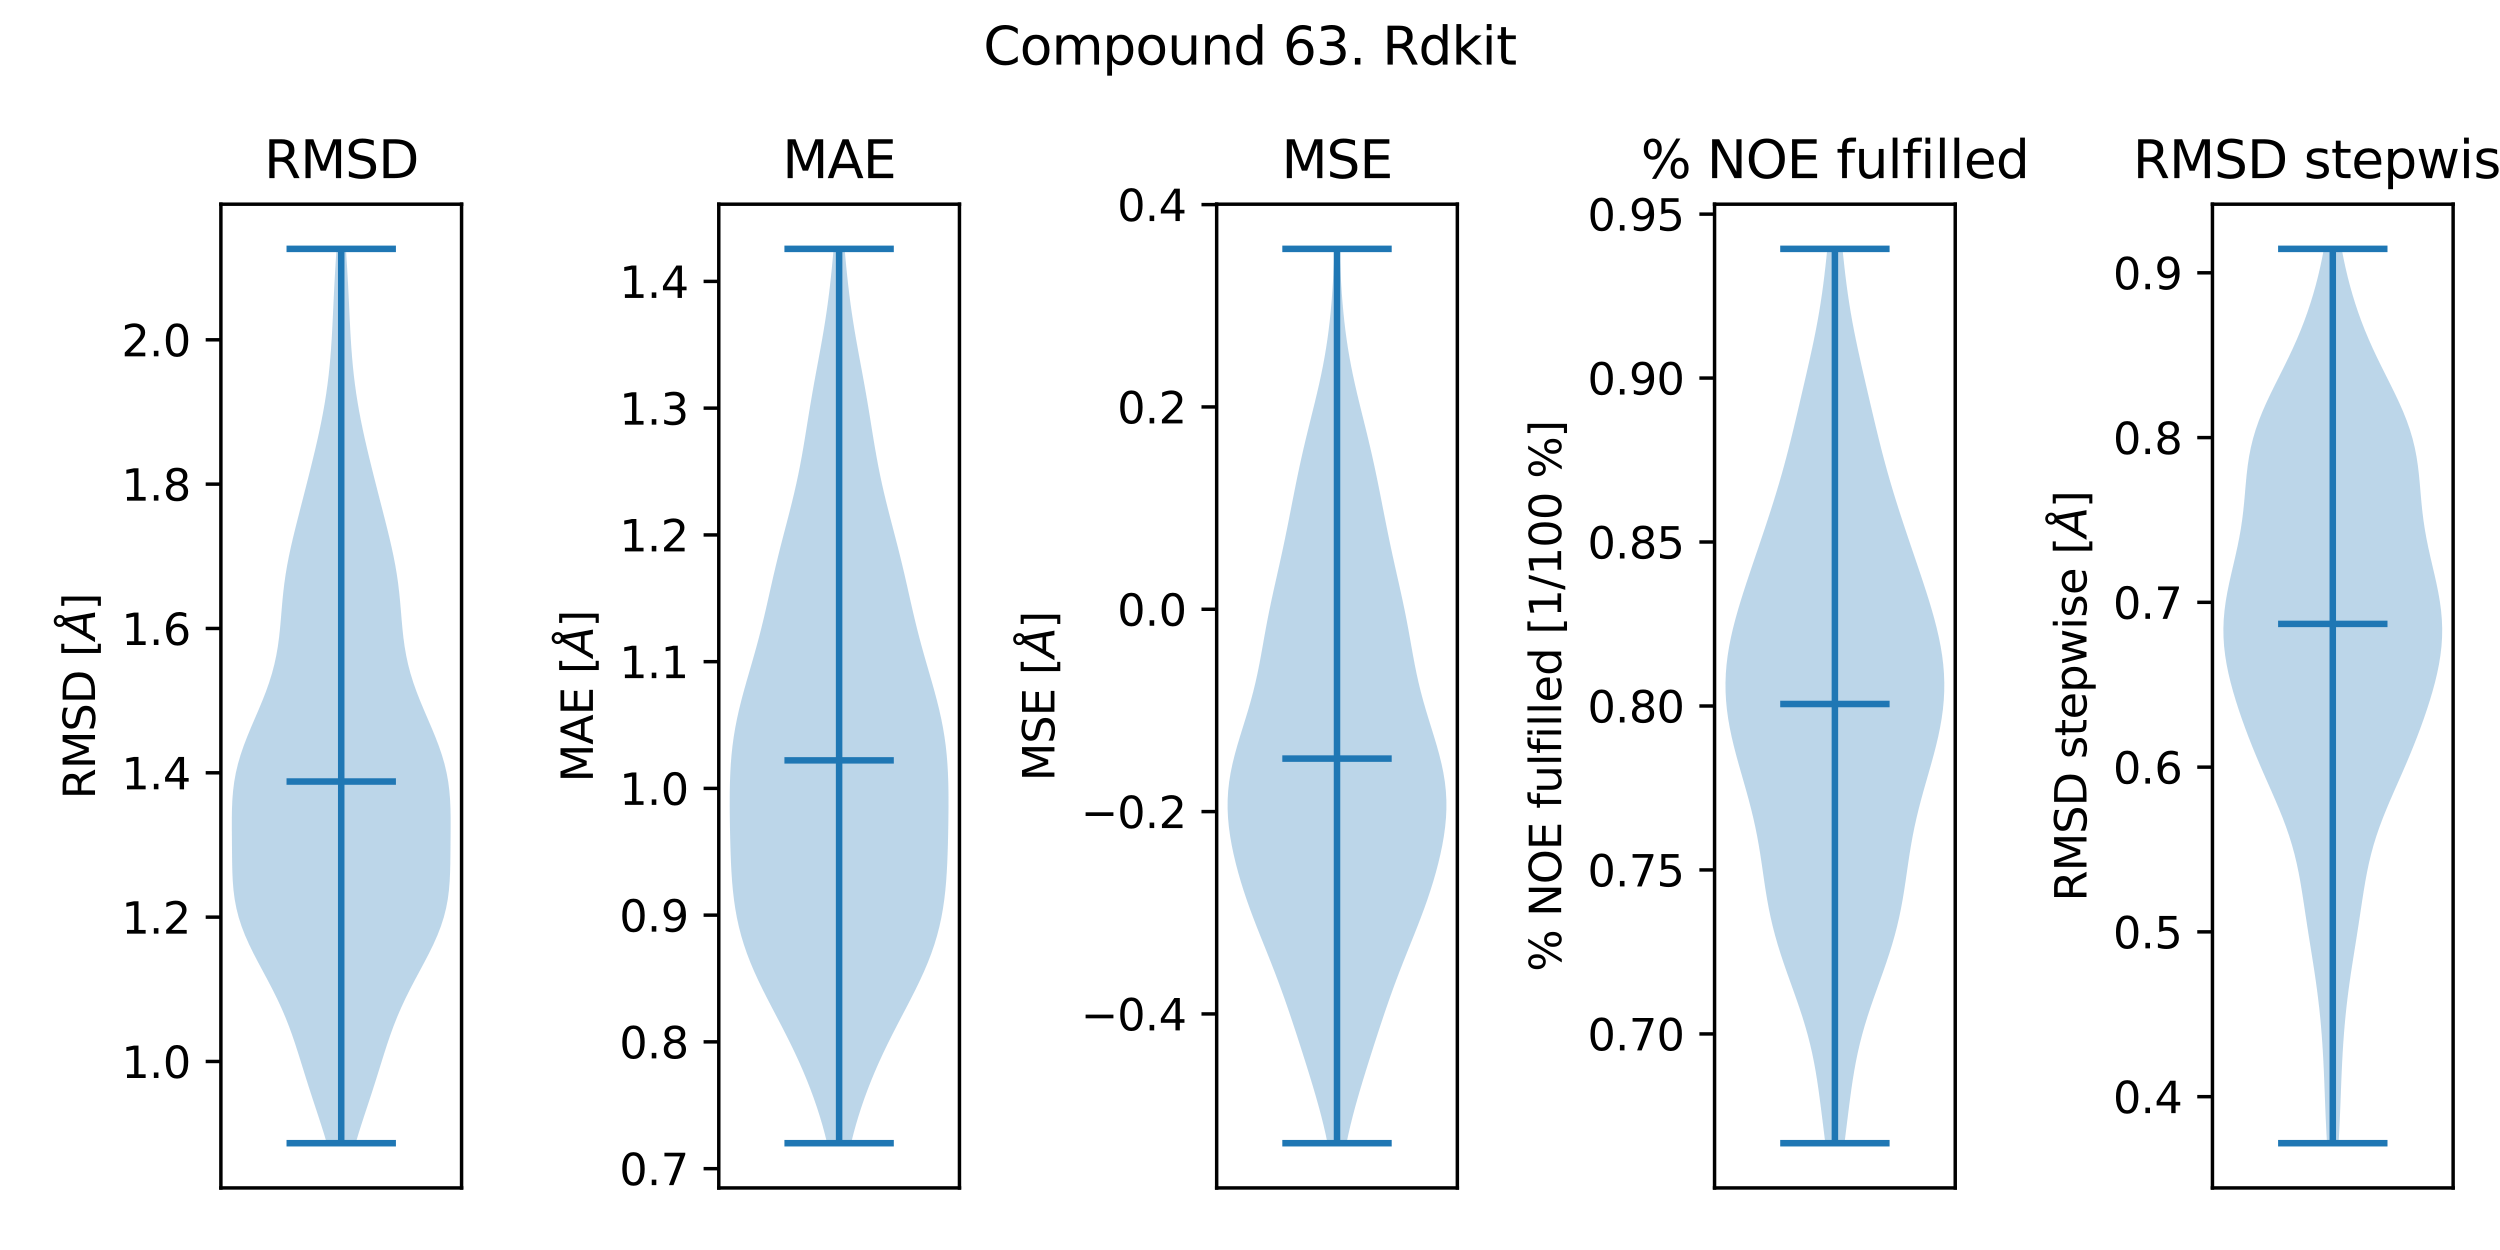 <?xml version="1.0" encoding="utf-8" standalone="no"?>
<!DOCTYPE svg PUBLIC "-//W3C//DTD SVG 1.1//EN"
  "http://www.w3.org/Graphics/SVG/1.1/DTD/svg11.dtd">
<svg xmlns:xlink="http://www.w3.org/1999/xlink" width="576pt" height="288pt" viewBox="0 0 576 288" xmlns="http://www.w3.org/2000/svg" version="1.1">
 <defs>
  <style type="text/css">*{stroke-linejoin: round; stroke-linecap: butt}</style>
 </defs>
 <g id="figure_1">
  <g id="patch_1">
   <path d="M 0 288 
L 576 288 
L 576 0 
L 0 0 
z
" style="fill: #ffffff"/>
  </g>
  <g id="axes_1">
   <g id="patch_2">
    <path d="M 50.892 273.7 
L 106.344 273.7 
L 106.344 47.04 
L 50.892 47.04 
z
" style="fill: #ffffff"/>
   </g>
   <g id="PolyCollection_1">
    <path d="M 81.944 263.397 
L 75.293 263.397 
L 74.674 261.316 
L 74.019 259.235 
L 73.342 257.153 
L 72.654 255.072 
L 71.968 252.99 
L 71.292 250.909 
L 70.628 248.828 
L 69.976 246.746 
L 69.329 244.665 
L 68.676 242.584 
L 68.003 240.502 
L 67.293 238.421 
L 66.531 236.34 
L 65.706 234.258 
L 64.81 232.177 
L 63.842 230.096 
L 62.808 228.014 
L 61.724 225.933 
L 60.611 223.851 
L 59.497 221.77 
L 58.414 219.689 
L 57.395 217.607 
L 56.47 215.526 
L 55.664 213.445 
L 54.993 211.363 
L 54.464 209.282 
L 54.071 207.201 
L 53.801 205.119 
L 53.631 203.038 
L 53.535 200.957 
L 53.486 198.875 
L 53.461 196.794 
L 53.444 194.712 
L 53.427 192.631 
L 53.413 190.55 
L 53.413 188.468 
L 53.446 186.387 
L 53.534 184.306 
L 53.7 182.224 
L 53.963 180.143 
L 54.337 178.062 
L 54.83 175.98 
L 55.438 173.899 
L 56.151 171.817 
L 56.95 169.736 
L 57.81 167.655 
L 58.702 165.573 
L 59.596 163.492 
L 60.463 161.411 
L 61.276 159.329 
L 62.013 157.248 
L 62.66 155.167 
L 63.208 153.085 
L 63.658 151.004 
L 64.017 148.923 
L 64.299 146.841 
L 64.521 144.76 
L 64.707 142.678 
L 64.879 140.597 
L 65.06 138.516 
L 65.268 136.434 
L 65.518 134.353 
L 65.818 132.272 
L 66.17 130.19 
L 66.573 128.109 
L 67.02 126.028 
L 67.502 123.946 
L 68.009 121.865 
L 68.533 119.783 
L 69.065 117.702 
L 69.6 115.621 
L 70.135 113.539 
L 70.666 111.458 
L 71.193 109.377 
L 71.713 107.295 
L 72.222 105.214 
L 72.718 103.133 
L 73.196 101.051 
L 73.652 98.97 
L 74.08 96.889 
L 74.477 94.807 
L 74.84 92.726 
L 75.167 90.644 
L 75.458 88.563 
L 75.711 86.482 
L 75.931 84.4 
L 76.118 82.319 
L 76.278 80.238 
L 76.414 78.156 
L 76.532 76.075 
L 76.637 73.994 
L 76.736 71.912 
L 76.833 69.831 
L 76.933 67.75 
L 77.039 65.668 
L 77.152 63.587 
L 77.272 61.505 
L 77.4 59.424 
L 77.532 57.343 
L 79.705 57.343 
L 79.705 57.343 
L 79.837 59.424 
L 79.964 61.505 
L 80.085 63.587 
L 80.198 65.668 
L 80.303 67.75 
L 80.403 69.831 
L 80.5 71.912 
L 80.599 73.994 
L 80.705 76.075 
L 80.823 78.156 
L 80.959 80.238 
L 81.118 82.319 
L 81.306 84.4 
L 81.525 86.482 
L 81.779 88.563 
L 82.069 90.644 
L 82.396 92.726 
L 82.759 94.807 
L 83.157 96.889 
L 83.585 98.97 
L 84.04 101.051 
L 84.518 103.133 
L 85.014 105.214 
L 85.524 107.295 
L 86.043 109.377 
L 86.57 111.458 
L 87.102 113.539 
L 87.637 115.621 
L 88.172 117.702 
L 88.704 119.783 
L 89.227 121.865 
L 89.734 123.946 
L 90.216 126.028 
L 90.663 128.109 
L 91.066 130.19 
L 91.419 132.272 
L 91.719 134.353 
L 91.968 136.434 
L 92.177 138.516 
L 92.357 140.597 
L 92.529 142.678 
L 92.715 144.76 
L 92.938 146.841 
L 93.219 148.923 
L 93.578 151.004 
L 94.028 153.085 
L 94.577 155.167 
L 95.224 157.248 
L 95.961 159.329 
L 96.774 161.411 
L 97.64 163.492 
L 98.534 165.573 
L 99.427 167.655 
L 100.287 169.736 
L 101.085 171.817 
L 101.799 173.899 
L 102.407 175.98 
L 102.899 178.062 
L 103.274 180.143 
L 103.537 182.224 
L 103.702 184.306 
L 103.79 186.387 
L 103.823 188.468 
L 103.823 190.55 
L 103.81 192.631 
L 103.793 194.712 
L 103.775 196.794 
L 103.75 198.875 
L 103.701 200.957 
L 103.605 203.038 
L 103.435 205.119 
L 103.165 207.201 
L 102.773 209.282 
L 102.243 211.363 
L 101.573 213.445 
L 100.767 215.526 
L 99.842 217.607 
L 98.823 219.689 
L 97.74 221.77 
L 96.626 223.851 
L 95.512 225.933 
L 94.428 228.014 
L 93.395 230.096 
L 92.426 232.177 
L 91.53 234.258 
L 90.705 236.34 
L 89.944 238.421 
L 89.234 240.502 
L 88.56 242.584 
L 87.907 244.665 
L 87.26 246.746 
L 86.608 248.828 
L 85.945 250.909 
L 85.268 252.99 
L 84.582 255.072 
L 83.895 257.153 
L 83.217 259.235 
L 82.563 261.316 
L 81.944 263.397 
z
" clip-path="url(#p8ed5b236f7)" style="fill: #1f77b4; fill-opacity: 0.3"/>
   </g>
   <g id="matplotlib.axis_1">
    <g id="ytick_1">
     <g id="line2d_1">
      <defs>
       <path id="m0a7782895b" d="M 0 0 
L -3.5 0 
" style="stroke: #000000; stroke-width: 0.8"/>
      </defs>
      <g>
       <use xlink:href="#m0a7782895b" x="50.892" y="244.566" style="stroke: #000000; stroke-width: 0.8"/>
      </g>
     </g>
     <g id="text_1">
      <!-- 1.0 -->
      <g transform="translate(27.989 248.365)scale(0.1 -0.1)">
       <defs>
        <path id="DejaVuSans-31" d="M 794 531 
L 1825 531 
L 1825 4091 
L 703 3866 
L 703 4441 
L 1819 4666 
L 2450 4666 
L 2450 531 
L 3481 531 
L 3481 0 
L 794 0 
L 794 531 
z
" transform="scale(0.016)"/>
        <path id="DejaVuSans-2e" d="M 684 794 
L 1344 794 
L 1344 0 
L 684 0 
L 684 794 
z
" transform="scale(0.016)"/>
        <path id="DejaVuSans-30" d="M 2034 4250 
Q 1547 4250 1301 3770 
Q 1056 3291 1056 2328 
Q 1056 1369 1301 889 
Q 1547 409 2034 409 
Q 2525 409 2770 889 
Q 3016 1369 3016 2328 
Q 3016 3291 2770 3770 
Q 2525 4250 2034 4250 
z
M 2034 4750 
Q 2819 4750 3233 4129 
Q 3647 3509 3647 2328 
Q 3647 1150 3233 529 
Q 2819 -91 2034 -91 
Q 1250 -91 836 529 
Q 422 1150 422 2328 
Q 422 3509 836 4129 
Q 1250 4750 2034 4750 
z
" transform="scale(0.016)"/>
       </defs>
       <use xlink:href="#DejaVuSans-31"/>
       <use xlink:href="#DejaVuSans-2e" x="63.623"/>
       <use xlink:href="#DejaVuSans-30" x="95.41"/>
      </g>
     </g>
    </g>
    <g id="ytick_2">
     <g id="line2d_2">
      <g>
       <use xlink:href="#m0a7782895b" x="50.892" y="211.311" style="stroke: #000000; stroke-width: 0.8"/>
      </g>
     </g>
     <g id="text_2">
      <!-- 1.2 -->
      <g transform="translate(27.989 215.111)scale(0.1 -0.1)">
       <defs>
        <path id="DejaVuSans-32" d="M 1228 531 
L 3431 531 
L 3431 0 
L 469 0 
L 469 531 
Q 828 903 1448 1529 
Q 2069 2156 2228 2338 
Q 2531 2678 2651 2914 
Q 2772 3150 2772 3378 
Q 2772 3750 2511 3984 
Q 2250 4219 1831 4219 
Q 1534 4219 1204 4116 
Q 875 4013 500 3803 
L 500 4441 
Q 881 4594 1212 4672 
Q 1544 4750 1819 4750 
Q 2544 4750 2975 4387 
Q 3406 4025 3406 3419 
Q 3406 3131 3298 2873 
Q 3191 2616 2906 2266 
Q 2828 2175 2409 1742 
Q 1991 1309 1228 531 
z
" transform="scale(0.016)"/>
       </defs>
       <use xlink:href="#DejaVuSans-31"/>
       <use xlink:href="#DejaVuSans-2e" x="63.623"/>
       <use xlink:href="#DejaVuSans-32" x="95.41"/>
      </g>
     </g>
    </g>
    <g id="ytick_3">
     <g id="line2d_3">
      <g>
       <use xlink:href="#m0a7782895b" x="50.892" y="178.057" style="stroke: #000000; stroke-width: 0.8"/>
      </g>
     </g>
     <g id="text_3">
      <!-- 1.4 -->
      <g transform="translate(27.989 181.856)scale(0.1 -0.1)">
       <defs>
        <path id="DejaVuSans-34" d="M 2419 4116 
L 825 1625 
L 2419 1625 
L 2419 4116 
z
M 2253 4666 
L 3047 4666 
L 3047 1625 
L 3713 1625 
L 3713 1100 
L 3047 1100 
L 3047 0 
L 2419 0 
L 2419 1100 
L 313 1100 
L 313 1709 
L 2253 4666 
z
" transform="scale(0.016)"/>
       </defs>
       <use xlink:href="#DejaVuSans-31"/>
       <use xlink:href="#DejaVuSans-2e" x="63.623"/>
       <use xlink:href="#DejaVuSans-34" x="95.41"/>
      </g>
     </g>
    </g>
    <g id="ytick_4">
     <g id="line2d_4">
      <g>
       <use xlink:href="#m0a7782895b" x="50.892" y="144.803" style="stroke: #000000; stroke-width: 0.8"/>
      </g>
     </g>
     <g id="text_4">
      <!-- 1.6 -->
      <g transform="translate(27.989 148.602)scale(0.1 -0.1)">
       <defs>
        <path id="DejaVuSans-36" d="M 2113 2584 
Q 1688 2584 1439 2293 
Q 1191 2003 1191 1497 
Q 1191 994 1439 701 
Q 1688 409 2113 409 
Q 2538 409 2786 701 
Q 3034 994 3034 1497 
Q 3034 2003 2786 2293 
Q 2538 2584 2113 2584 
z
M 3366 4563 
L 3366 3988 
Q 3128 4100 2886 4159 
Q 2644 4219 2406 4219 
Q 1781 4219 1451 3797 
Q 1122 3375 1075 2522 
Q 1259 2794 1537 2939 
Q 1816 3084 2150 3084 
Q 2853 3084 3261 2657 
Q 3669 2231 3669 1497 
Q 3669 778 3244 343 
Q 2819 -91 2113 -91 
Q 1303 -91 875 529 
Q 447 1150 447 2328 
Q 447 3434 972 4092 
Q 1497 4750 2381 4750 
Q 2619 4750 2861 4703 
Q 3103 4656 3366 4563 
z
" transform="scale(0.016)"/>
       </defs>
       <use xlink:href="#DejaVuSans-31"/>
       <use xlink:href="#DejaVuSans-2e" x="63.623"/>
       <use xlink:href="#DejaVuSans-36" x="95.41"/>
      </g>
     </g>
    </g>
    <g id="ytick_5">
     <g id="line2d_5">
      <g>
       <use xlink:href="#m0a7782895b" x="50.892" y="111.548" style="stroke: #000000; stroke-width: 0.8"/>
      </g>
     </g>
     <g id="text_5">
      <!-- 1.8 -->
      <g transform="translate(27.989 115.348)scale(0.1 -0.1)">
       <defs>
        <path id="DejaVuSans-38" d="M 2034 2216 
Q 1584 2216 1326 1975 
Q 1069 1734 1069 1313 
Q 1069 891 1326 650 
Q 1584 409 2034 409 
Q 2484 409 2743 651 
Q 3003 894 3003 1313 
Q 3003 1734 2745 1975 
Q 2488 2216 2034 2216 
z
M 1403 2484 
Q 997 2584 770 2862 
Q 544 3141 544 3541 
Q 544 4100 942 4425 
Q 1341 4750 2034 4750 
Q 2731 4750 3128 4425 
Q 3525 4100 3525 3541 
Q 3525 3141 3298 2862 
Q 3072 2584 2669 2484 
Q 3125 2378 3379 2068 
Q 3634 1759 3634 1313 
Q 3634 634 3220 271 
Q 2806 -91 2034 -91 
Q 1263 -91 848 271 
Q 434 634 434 1313 
Q 434 1759 690 2068 
Q 947 2378 1403 2484 
z
M 1172 3481 
Q 1172 3119 1398 2916 
Q 1625 2713 2034 2713 
Q 2441 2713 2670 2916 
Q 2900 3119 2900 3481 
Q 2900 3844 2670 4047 
Q 2441 4250 2034 4250 
Q 1625 4250 1398 4047 
Q 1172 3844 1172 3481 
z
" transform="scale(0.016)"/>
       </defs>
       <use xlink:href="#DejaVuSans-31"/>
       <use xlink:href="#DejaVuSans-2e" x="63.623"/>
       <use xlink:href="#DejaVuSans-38" x="95.41"/>
      </g>
     </g>
    </g>
    <g id="ytick_6">
     <g id="line2d_6">
      <g>
       <use xlink:href="#m0a7782895b" x="50.892" y="78.294" style="stroke: #000000; stroke-width: 0.8"/>
      </g>
     </g>
     <g id="text_6">
      <!-- 2.0 -->
      <g transform="translate(27.989 82.093)scale(0.1 -0.1)">
       <use xlink:href="#DejaVuSans-32"/>
       <use xlink:href="#DejaVuSans-2e" x="63.623"/>
       <use xlink:href="#DejaVuSans-30" x="95.41"/>
      </g>
     </g>
    </g>
    <g id="text_7">
     <!-- RMSD [$\AA$] -->
     <g transform="translate(21.91 184.12)rotate(-90)scale(0.1 -0.1)">
      <defs>
       <path id="DejaVuSans-52" d="M 2841 2188 
Q 3044 2119 3236 1894 
Q 3428 1669 3622 1275 
L 4263 0 
L 3584 0 
L 2988 1197 
Q 2756 1666 2539 1819 
Q 2322 1972 1947 1972 
L 1259 1972 
L 1259 0 
L 628 0 
L 628 4666 
L 2053 4666 
Q 2853 4666 3247 4331 
Q 3641 3997 3641 3322 
Q 3641 2881 3436 2590 
Q 3231 2300 2841 2188 
z
M 1259 4147 
L 1259 2491 
L 2053 2491 
Q 2509 2491 2742 2702 
Q 2975 2913 2975 3322 
Q 2975 3731 2742 3939 
Q 2509 4147 2053 4147 
L 1259 4147 
z
" transform="scale(0.016)"/>
       <path id="DejaVuSans-4d" d="M 628 4666 
L 1569 4666 
L 2759 1491 
L 3956 4666 
L 4897 4666 
L 4897 0 
L 4281 0 
L 4281 4097 
L 3078 897 
L 2444 897 
L 1241 4097 
L 1241 0 
L 628 0 
L 628 4666 
z
" transform="scale(0.016)"/>
       <path id="DejaVuSans-53" d="M 3425 4513 
L 3425 3897 
Q 3066 4069 2747 4153 
Q 2428 4238 2131 4238 
Q 1616 4238 1336 4038 
Q 1056 3838 1056 3469 
Q 1056 3159 1242 3001 
Q 1428 2844 1947 2747 
L 2328 2669 
Q 3034 2534 3370 2195 
Q 3706 1856 3706 1288 
Q 3706 609 3251 259 
Q 2797 -91 1919 -91 
Q 1588 -91 1214 -16 
Q 841 59 441 206 
L 441 856 
Q 825 641 1194 531 
Q 1563 422 1919 422 
Q 2459 422 2753 634 
Q 3047 847 3047 1241 
Q 3047 1584 2836 1778 
Q 2625 1972 2144 2069 
L 1759 2144 
Q 1053 2284 737 2584 
Q 422 2884 422 3419 
Q 422 4038 858 4394 
Q 1294 4750 2059 4750 
Q 2388 4750 2728 4690 
Q 3069 4631 3425 4513 
z
" transform="scale(0.016)"/>
       <path id="DejaVuSans-44" d="M 1259 4147 
L 1259 519 
L 2022 519 
Q 2988 519 3436 956 
Q 3884 1394 3884 2338 
Q 3884 3275 3436 3711 
Q 2988 4147 2022 4147 
L 1259 4147 
z
M 628 4666 
L 1925 4666 
Q 3281 4666 3915 4102 
Q 4550 3538 4550 2338 
Q 4550 1131 3912 565 
Q 3275 0 1925 0 
L 628 0 
L 628 4666 
z
" transform="scale(0.016)"/>
       <path id="DejaVuSans-20" transform="scale(0.016)"/>
       <path id="DejaVuSans-5b" d="M 550 4863 
L 1875 4863 
L 1875 4416 
L 1125 4416 
L 1125 -397 
L 1875 -397 
L 1875 -844 
L 550 -844 
L 550 4863 
z
" transform="scale(0.016)"/>
       <path id="DejaVuSans-Oblique-c5" d="M 3188 5081 
Q 3188 5278 3048 5417 
Q 2909 5556 2713 5556 
Q 2513 5556 2377 5420 
Q 2241 5284 2241 5081 
Q 2241 4884 2377 4746 
Q 2513 4609 2713 4609 
Q 2909 4609 3048 4746 
Q 3188 4884 3188 5081 
z
M 2203 4397 
Q 2034 4513 1945 4689 
Q 1856 4866 1856 5081 
Q 1856 5438 2106 5689 
Q 2356 5941 2713 5941 
Q 3069 5941 3320 5689 
Q 3572 5438 3572 5081 
Q 3572 4834 3458 4643 
Q 3344 4453 3128 4341 
L 3938 0 
L 3278 0 
L 3084 1197 
L 984 1197 
L 325 0 
L -341 0 
L 2203 4397 
z
M 2584 4044 
L 1275 1722 
L 2988 1722 
L 2584 4044 
z
" transform="scale(0.016)"/>
       <path id="DejaVuSans-5d" d="M 1947 4863 
L 1947 -844 
L 622 -844 
L 622 -397 
L 1369 -397 
L 1369 4416 
L 622 4416 
L 622 4863 
L 1947 4863 
z
" transform="scale(0.016)"/>
      </defs>
      <use xlink:href="#DejaVuSans-52" transform="translate(0 0.172)"/>
      <use xlink:href="#DejaVuSans-4d" transform="translate(69.482 0.172)"/>
      <use xlink:href="#DejaVuSans-53" transform="translate(155.762 0.172)"/>
      <use xlink:href="#DejaVuSans-44" transform="translate(219.238 0.172)"/>
      <use xlink:href="#DejaVuSans-20" transform="translate(296.24 0.172)"/>
      <use xlink:href="#DejaVuSans-5b" transform="translate(328.027 0.172)"/>
      <use xlink:href="#DejaVuSans-Oblique-c5" transform="translate(367.041 0.172)"/>
      <use xlink:href="#DejaVuSans-5d" transform="translate(435.449 0.172)"/>
     </g>
    </g>
   </g>
   <g id="LineCollection_1">
    <path d="M 66.016 180.062 
L 91.221 180.062 
" clip-path="url(#p8ed5b236f7)" style="fill: none; stroke: #1f77b4; stroke-width: 1.5"/>
   </g>
   <g id="LineCollection_2">
    <path d="M 66.016 57.343 
L 91.221 57.343 
" clip-path="url(#p8ed5b236f7)" style="fill: none; stroke: #1f77b4; stroke-width: 1.5"/>
   </g>
   <g id="LineCollection_3">
    <path d="M 66.016 263.397 
L 91.221 263.397 
" clip-path="url(#p8ed5b236f7)" style="fill: none; stroke: #1f77b4; stroke-width: 1.5"/>
   </g>
   <g id="LineCollection_4">
    <path d="M 78.618 263.397 
L 78.618 57.343 
" clip-path="url(#p8ed5b236f7)" style="fill: none; stroke: #1f77b4; stroke-width: 1.5"/>
   </g>
   <g id="patch_3">
    <path d="M 50.892 273.7 
L 50.892 47.04 
" style="fill: none; stroke: #000000; stroke-width: 0.8; stroke-linejoin: miter; stroke-linecap: square"/>
   </g>
   <g id="patch_4">
    <path d="M 106.344 273.7 
L 106.344 47.04 
" style="fill: none; stroke: #000000; stroke-width: 0.8; stroke-linejoin: miter; stroke-linecap: square"/>
   </g>
   <g id="patch_5">
    <path d="M 50.892 273.7 
L 106.344 273.7 
" style="fill: none; stroke: #000000; stroke-width: 0.8; stroke-linejoin: miter; stroke-linecap: square"/>
   </g>
   <g id="patch_6">
    <path d="M 50.892 47.04 
L 106.344 47.04 
" style="fill: none; stroke: #000000; stroke-width: 0.8; stroke-linejoin: miter; stroke-linecap: square"/>
   </g>
   <g id="text_8">
    <!-- RMSD -->
    <g transform="translate(60.843 41.04)scale(0.12 -0.12)">
     <use xlink:href="#DejaVuSans-52"/>
     <use xlink:href="#DejaVuSans-4d" x="69.482"/>
     <use xlink:href="#DejaVuSans-53" x="155.762"/>
     <use xlink:href="#DejaVuSans-44" x="219.238"/>
    </g>
   </g>
  </g>
  <g id="axes_2">
   <g id="patch_7">
    <path d="M 165.607 273.7 
L 221.058 273.7 
L 221.058 47.04 
L 165.607 47.04 
z
" style="fill: #ffffff"/>
   </g>
   <g id="PolyCollection_2">
    <path d="M 196.098 263.397 
L 190.567 263.397 
L 190.052 261.316 
L 189.485 259.235 
L 188.867 257.153 
L 188.197 255.072 
L 187.477 252.99 
L 186.708 250.909 
L 185.89 248.828 
L 185.023 246.746 
L 184.109 244.665 
L 183.149 242.584 
L 182.147 240.502 
L 181.108 238.421 
L 180.042 236.34 
L 178.957 234.258 
L 177.868 232.177 
L 176.79 230.096 
L 175.738 228.014 
L 174.728 225.933 
L 173.776 223.851 
L 172.894 221.77 
L 172.093 219.689 
L 171.378 217.607 
L 170.752 215.526 
L 170.216 213.445 
L 169.765 211.363 
L 169.394 209.282 
L 169.094 207.201 
L 168.856 205.119 
L 168.671 203.038 
L 168.529 200.957 
L 168.42 198.875 
L 168.337 196.794 
L 168.273 194.712 
L 168.222 192.631 
L 168.182 190.55 
L 168.151 188.468 
L 168.132 186.387 
L 168.127 184.306 
L 168.142 182.224 
L 168.184 180.143 
L 168.26 178.062 
L 168.378 175.98 
L 168.546 173.899 
L 168.771 171.817 
L 169.055 169.736 
L 169.402 167.655 
L 169.811 165.573 
L 170.276 163.492 
L 170.791 161.411 
L 171.345 159.329 
L 171.929 157.248 
L 172.529 155.167 
L 173.132 153.085 
L 173.729 151.004 
L 174.309 148.923 
L 174.868 146.841 
L 175.401 144.76 
L 175.911 142.678 
L 176.401 140.597 
L 176.876 138.516 
L 177.344 136.434 
L 177.814 134.353 
L 178.291 132.272 
L 178.781 130.19 
L 179.287 128.109 
L 179.809 126.028 
L 180.345 123.946 
L 180.888 121.865 
L 181.432 119.783 
L 181.969 117.702 
L 182.491 115.621 
L 182.992 113.539 
L 183.466 111.458 
L 183.911 109.377 
L 184.327 107.295 
L 184.716 105.214 
L 185.081 103.133 
L 185.43 101.051 
L 185.769 98.97 
L 186.105 96.889 
L 186.444 94.807 
L 186.791 92.726 
L 187.148 90.644 
L 187.517 88.563 
L 187.896 86.482 
L 188.281 84.4 
L 188.668 82.319 
L 189.051 80.238 
L 189.423 78.156 
L 189.78 76.075 
L 190.118 73.994 
L 190.433 71.912 
L 190.725 69.831 
L 190.994 67.75 
L 191.242 65.668 
L 191.47 63.587 
L 191.68 61.505 
L 191.876 59.424 
L 192.059 57.343 
L 194.606 57.343 
L 194.606 57.343 
L 194.788 59.424 
L 194.984 61.505 
L 195.195 63.587 
L 195.423 65.668 
L 195.67 67.75 
L 195.939 69.831 
L 196.231 71.912 
L 196.547 73.994 
L 196.884 76.075 
L 197.241 78.156 
L 197.614 80.238 
L 197.996 82.319 
L 198.383 84.4 
L 198.768 86.482 
L 199.147 88.563 
L 199.516 90.644 
L 199.874 92.726 
L 200.221 94.807 
L 200.56 96.889 
L 200.895 98.97 
L 201.234 101.051 
L 201.583 103.133 
L 201.949 105.214 
L 202.337 107.295 
L 202.753 109.377 
L 203.198 111.458 
L 203.673 113.539 
L 204.173 115.621 
L 204.696 117.702 
L 205.233 119.783 
L 205.777 121.865 
L 206.32 123.946 
L 206.855 126.028 
L 207.377 128.109 
L 207.883 130.19 
L 208.374 132.272 
L 208.851 134.353 
L 209.32 136.434 
L 209.789 138.516 
L 210.264 140.597 
L 210.753 142.678 
L 211.263 144.76 
L 211.797 146.841 
L 212.355 148.923 
L 212.936 151.004 
L 213.532 153.085 
L 214.136 155.167 
L 214.736 157.248 
L 215.319 159.329 
L 215.874 161.411 
L 216.389 163.492 
L 216.854 165.573 
L 217.262 167.655 
L 217.609 169.736 
L 217.894 171.817 
L 218.118 173.899 
L 218.286 175.98 
L 218.405 178.062 
L 218.481 180.143 
L 218.522 182.224 
L 218.537 184.306 
L 218.533 186.387 
L 218.513 188.468 
L 218.483 190.55 
L 218.442 192.631 
L 218.392 194.712 
L 218.327 196.794 
L 218.244 198.875 
L 218.136 200.957 
L 217.994 203.038 
L 217.809 205.119 
L 217.571 207.201 
L 217.271 209.282 
L 216.899 211.363 
L 216.449 213.445 
L 215.912 215.526 
L 215.287 217.607 
L 214.572 219.689 
L 213.77 221.77 
L 212.888 223.851 
L 211.936 225.933 
L 210.927 228.014 
L 209.875 230.096 
L 208.796 232.177 
L 207.707 234.258 
L 206.623 236.34 
L 205.556 238.421 
L 204.518 240.502 
L 203.516 242.584 
L 202.556 244.665 
L 201.641 246.746 
L 200.775 248.828 
L 199.956 250.909 
L 199.187 252.99 
L 198.467 255.072 
L 197.798 257.153 
L 197.179 259.235 
L 196.612 261.316 
L 196.098 263.397 
z
" clip-path="url(#p63140d92bc)" style="fill: #1f77b4; fill-opacity: 0.3"/>
   </g>
   <g id="matplotlib.axis_2">
    <g id="ytick_7">
     <g id="line2d_7">
      <g>
       <use xlink:href="#m0a7782895b" x="165.607" y="269.256" style="stroke: #000000; stroke-width: 0.8"/>
      </g>
     </g>
     <g id="text_9">
      <!-- 0.7 -->
      <g transform="translate(142.703 273.055)scale(0.1 -0.1)">
       <defs>
        <path id="DejaVuSans-37" d="M 525 4666 
L 3525 4666 
L 3525 4397 
L 1831 0 
L 1172 0 
L 2766 4134 
L 525 4134 
L 525 4666 
z
" transform="scale(0.016)"/>
       </defs>
       <use xlink:href="#DejaVuSans-30"/>
       <use xlink:href="#DejaVuSans-2e" x="63.623"/>
       <use xlink:href="#DejaVuSans-37" x="95.41"/>
      </g>
     </g>
    </g>
    <g id="ytick_8">
     <g id="line2d_8">
      <g>
       <use xlink:href="#m0a7782895b" x="165.607" y="240.053" style="stroke: #000000; stroke-width: 0.8"/>
      </g>
     </g>
     <g id="text_10">
      <!-- 0.8 -->
      <g transform="translate(142.703 243.853)scale(0.1 -0.1)">
       <use xlink:href="#DejaVuSans-30"/>
       <use xlink:href="#DejaVuSans-2e" x="63.623"/>
       <use xlink:href="#DejaVuSans-38" x="95.41"/>
      </g>
     </g>
    </g>
    <g id="ytick_9">
     <g id="line2d_9">
      <g>
       <use xlink:href="#m0a7782895b" x="165.607" y="210.851" style="stroke: #000000; stroke-width: 0.8"/>
      </g>
     </g>
     <g id="text_11">
      <!-- 0.9 -->
      <g transform="translate(142.703 214.65)scale(0.1 -0.1)">
       <defs>
        <path id="DejaVuSans-39" d="M 703 97 
L 703 672 
Q 941 559 1184 500 
Q 1428 441 1663 441 
Q 2288 441 2617 861 
Q 2947 1281 2994 2138 
Q 2813 1869 2534 1725 
Q 2256 1581 1919 1581 
Q 1219 1581 811 2004 
Q 403 2428 403 3163 
Q 403 3881 828 4315 
Q 1253 4750 1959 4750 
Q 2769 4750 3195 4129 
Q 3622 3509 3622 2328 
Q 3622 1225 3098 567 
Q 2575 -91 1691 -91 
Q 1453 -91 1209 -44 
Q 966 3 703 97 
z
M 1959 2075 
Q 2384 2075 2632 2365 
Q 2881 2656 2881 3163 
Q 2881 3666 2632 3958 
Q 2384 4250 1959 4250 
Q 1534 4250 1286 3958 
Q 1038 3666 1038 3163 
Q 1038 2656 1286 2365 
Q 1534 2075 1959 2075 
z
" transform="scale(0.016)"/>
       </defs>
       <use xlink:href="#DejaVuSans-30"/>
       <use xlink:href="#DejaVuSans-2e" x="63.623"/>
       <use xlink:href="#DejaVuSans-39" x="95.41"/>
      </g>
     </g>
    </g>
    <g id="ytick_10">
     <g id="line2d_10">
      <g>
       <use xlink:href="#m0a7782895b" x="165.607" y="181.648" style="stroke: #000000; stroke-width: 0.8"/>
      </g>
     </g>
     <g id="text_12">
      <!-- 1.0 -->
      <g transform="translate(142.703 185.447)scale(0.1 -0.1)">
       <use xlink:href="#DejaVuSans-31"/>
       <use xlink:href="#DejaVuSans-2e" x="63.623"/>
       <use xlink:href="#DejaVuSans-30" x="95.41"/>
      </g>
     </g>
    </g>
    <g id="ytick_11">
     <g id="line2d_11">
      <g>
       <use xlink:href="#m0a7782895b" x="165.607" y="152.446" style="stroke: #000000; stroke-width: 0.8"/>
      </g>
     </g>
     <g id="text_13">
      <!-- 1.1 -->
      <g transform="translate(142.703 156.245)scale(0.1 -0.1)">
       <use xlink:href="#DejaVuSans-31"/>
       <use xlink:href="#DejaVuSans-2e" x="63.623"/>
       <use xlink:href="#DejaVuSans-31" x="95.41"/>
      </g>
     </g>
    </g>
    <g id="ytick_12">
     <g id="line2d_12">
      <g>
       <use xlink:href="#m0a7782895b" x="165.607" y="123.243" style="stroke: #000000; stroke-width: 0.8"/>
      </g>
     </g>
     <g id="text_14">
      <!-- 1.2 -->
      <g transform="translate(142.703 127.042)scale(0.1 -0.1)">
       <use xlink:href="#DejaVuSans-31"/>
       <use xlink:href="#DejaVuSans-2e" x="63.623"/>
       <use xlink:href="#DejaVuSans-32" x="95.41"/>
      </g>
     </g>
    </g>
    <g id="ytick_13">
     <g id="line2d_13">
      <g>
       <use xlink:href="#m0a7782895b" x="165.607" y="94.041" style="stroke: #000000; stroke-width: 0.8"/>
      </g>
     </g>
     <g id="text_15">
      <!-- 1.3 -->
      <g transform="translate(142.703 97.84)scale(0.1 -0.1)">
       <defs>
        <path id="DejaVuSans-33" d="M 2597 2516 
Q 3050 2419 3304 2112 
Q 3559 1806 3559 1356 
Q 3559 666 3084 287 
Q 2609 -91 1734 -91 
Q 1441 -91 1130 -33 
Q 819 25 488 141 
L 488 750 
Q 750 597 1062 519 
Q 1375 441 1716 441 
Q 2309 441 2620 675 
Q 2931 909 2931 1356 
Q 2931 1769 2642 2001 
Q 2353 2234 1838 2234 
L 1294 2234 
L 1294 2753 
L 1863 2753 
Q 2328 2753 2575 2939 
Q 2822 3125 2822 3475 
Q 2822 3834 2567 4026 
Q 2313 4219 1838 4219 
Q 1578 4219 1281 4162 
Q 984 4106 628 3988 
L 628 4550 
Q 988 4650 1302 4700 
Q 1616 4750 1894 4750 
Q 2613 4750 3031 4423 
Q 3450 4097 3450 3541 
Q 3450 3153 3228 2886 
Q 3006 2619 2597 2516 
z
" transform="scale(0.016)"/>
       </defs>
       <use xlink:href="#DejaVuSans-31"/>
       <use xlink:href="#DejaVuSans-2e" x="63.623"/>
       <use xlink:href="#DejaVuSans-33" x="95.41"/>
      </g>
     </g>
    </g>
    <g id="ytick_14">
     <g id="line2d_14">
      <g>
       <use xlink:href="#m0a7782895b" x="165.607" y="64.838" style="stroke: #000000; stroke-width: 0.8"/>
      </g>
     </g>
     <g id="text_16">
      <!-- 1.4 -->
      <g transform="translate(142.703 68.637)scale(0.1 -0.1)">
       <use xlink:href="#DejaVuSans-31"/>
       <use xlink:href="#DejaVuSans-2e" x="63.623"/>
       <use xlink:href="#DejaVuSans-34" x="95.41"/>
      </g>
     </g>
    </g>
    <g id="text_17">
     <!-- MAE [$\AA$] -->
     <g transform="translate(136.624 180.22)rotate(-90)scale(0.1 -0.1)">
      <defs>
       <path id="DejaVuSans-41" d="M 2188 4044 
L 1331 1722 
L 3047 1722 
L 2188 4044 
z
M 1831 4666 
L 2547 4666 
L 4325 0 
L 3669 0 
L 3244 1197 
L 1141 1197 
L 716 0 
L 50 0 
L 1831 4666 
z
" transform="scale(0.016)"/>
       <path id="DejaVuSans-45" d="M 628 4666 
L 3578 4666 
L 3578 4134 
L 1259 4134 
L 1259 2753 
L 3481 2753 
L 3481 2222 
L 1259 2222 
L 1259 531 
L 3634 531 
L 3634 0 
L 628 0 
L 628 4666 
z
" transform="scale(0.016)"/>
      </defs>
      <use xlink:href="#DejaVuSans-4d" transform="translate(0 0.172)"/>
      <use xlink:href="#DejaVuSans-41" transform="translate(86.279 0.172)"/>
      <use xlink:href="#DejaVuSans-45" transform="translate(154.688 0.172)"/>
      <use xlink:href="#DejaVuSans-20" transform="translate(217.871 0.172)"/>
      <use xlink:href="#DejaVuSans-5b" transform="translate(249.658 0.172)"/>
      <use xlink:href="#DejaVuSans-Oblique-c5" transform="translate(288.672 0.172)"/>
      <use xlink:href="#DejaVuSans-5d" transform="translate(357.08 0.172)"/>
     </g>
    </g>
   </g>
   <g id="LineCollection_5">
    <path d="M 180.73 175.188 
L 205.935 175.188 
" clip-path="url(#p63140d92bc)" style="fill: none; stroke: #1f77b4; stroke-width: 1.5"/>
   </g>
   <g id="LineCollection_6">
    <path d="M 180.73 57.343 
L 205.935 57.343 
" clip-path="url(#p63140d92bc)" style="fill: none; stroke: #1f77b4; stroke-width: 1.5"/>
   </g>
   <g id="LineCollection_7">
    <path d="M 180.73 263.397 
L 205.935 263.397 
" clip-path="url(#p63140d92bc)" style="fill: none; stroke: #1f77b4; stroke-width: 1.5"/>
   </g>
   <g id="LineCollection_8">
    <path d="M 193.332 263.397 
L 193.332 57.343 
" clip-path="url(#p63140d92bc)" style="fill: none; stroke: #1f77b4; stroke-width: 1.5"/>
   </g>
   <g id="patch_8">
    <path d="M 165.607 273.7 
L 165.607 47.04 
" style="fill: none; stroke: #000000; stroke-width: 0.8; stroke-linejoin: miter; stroke-linecap: square"/>
   </g>
   <g id="patch_9">
    <path d="M 221.058 273.7 
L 221.058 47.04 
" style="fill: none; stroke: #000000; stroke-width: 0.8; stroke-linejoin: miter; stroke-linecap: square"/>
   </g>
   <g id="patch_10">
    <path d="M 165.607 273.7 
L 221.058 273.7 
" style="fill: none; stroke: #000000; stroke-width: 0.8; stroke-linejoin: miter; stroke-linecap: square"/>
   </g>
   <g id="patch_11">
    <path d="M 165.607 47.04 
L 221.058 47.04 
" style="fill: none; stroke: #000000; stroke-width: 0.8; stroke-linejoin: miter; stroke-linecap: square"/>
   </g>
   <g id="text_18">
    <!-- MAE -->
    <g transform="translate(180.26 41.04)scale(0.12 -0.12)">
     <use xlink:href="#DejaVuSans-4d"/>
     <use xlink:href="#DejaVuSans-41" x="86.279"/>
     <use xlink:href="#DejaVuSans-45" x="154.688"/>
    </g>
   </g>
  </g>
  <g id="axes_3">
   <g id="patch_12">
    <path d="M 280.32 273.7 
L 335.772 273.7 
L 335.772 47.04 
L 280.32 47.04 
z
" style="fill: #ffffff"/>
   </g>
   <g id="PolyCollection_3">
    <path d="M 310.232 263.397 
L 305.86 263.397 
L 305.421 261.316 
L 304.939 259.235 
L 304.419 257.153 
L 303.864 255.072 
L 303.281 252.99 
L 302.673 250.909 
L 302.048 248.828 
L 301.407 246.746 
L 300.756 244.665 
L 300.097 242.584 
L 299.43 240.502 
L 298.757 238.421 
L 298.074 236.34 
L 297.381 234.258 
L 296.673 232.177 
L 295.948 230.096 
L 295.202 228.014 
L 294.434 225.933 
L 293.643 223.851 
L 292.833 221.77 
L 292.007 219.689 
L 291.172 217.607 
L 290.338 215.526 
L 289.515 213.445 
L 288.712 211.363 
L 287.938 209.282 
L 287.201 207.201 
L 286.506 205.119 
L 285.857 203.038 
L 285.257 200.957 
L 284.708 198.875 
L 284.215 196.794 
L 283.783 194.712 
L 283.42 192.631 
L 283.135 190.55 
L 282.939 188.468 
L 282.841 186.387 
L 282.849 184.306 
L 282.968 182.224 
L 283.198 180.143 
L 283.533 178.062 
L 283.965 175.98 
L 284.479 173.899 
L 285.056 171.817 
L 285.678 169.736 
L 286.322 167.655 
L 286.969 165.573 
L 287.599 163.492 
L 288.197 161.411 
L 288.752 159.329 
L 289.26 157.248 
L 289.721 155.167 
L 290.142 153.085 
L 290.533 151.004 
L 290.906 148.923 
L 291.276 146.841 
L 291.653 144.76 
L 292.047 142.678 
L 292.462 140.597 
L 292.897 138.516 
L 293.35 136.434 
L 293.814 134.353 
L 294.282 132.272 
L 294.749 130.19 
L 295.208 128.109 
L 295.657 126.028 
L 296.094 123.946 
L 296.52 121.865 
L 296.936 119.783 
L 297.346 117.702 
L 297.754 115.621 
L 298.164 113.539 
L 298.58 111.458 
L 299.007 109.377 
L 299.449 107.295 
L 299.908 105.214 
L 300.384 103.133 
L 300.877 101.051 
L 301.384 98.97 
L 301.899 96.889 
L 302.416 94.807 
L 302.929 92.726 
L 303.428 90.644 
L 303.908 88.563 
L 304.361 86.482 
L 304.784 84.4 
L 305.172 82.319 
L 305.523 80.238 
L 305.839 78.156 
L 306.118 76.075 
L 306.364 73.994 
L 306.579 71.912 
L 306.765 69.831 
L 306.926 67.75 
L 307.066 65.668 
L 307.187 63.587 
L 307.294 61.505 
L 307.389 59.424 
L 307.475 57.343 
L 308.618 57.343 
L 308.618 57.343 
L 308.703 59.424 
L 308.798 61.505 
L 308.905 63.587 
L 309.027 65.668 
L 309.167 67.75 
L 309.328 69.831 
L 309.514 71.912 
L 309.728 73.994 
L 309.974 76.075 
L 310.254 78.156 
L 310.569 80.238 
L 310.921 82.319 
L 311.309 84.4 
L 311.731 86.482 
L 312.185 88.563 
L 312.664 90.644 
L 313.164 92.726 
L 313.676 94.807 
L 314.194 96.889 
L 314.709 98.97 
L 315.215 101.051 
L 315.708 103.133 
L 316.185 105.214 
L 316.643 107.295 
L 317.085 109.377 
L 317.512 111.458 
L 317.929 113.539 
L 318.339 115.621 
L 318.747 117.702 
L 319.157 119.783 
L 319.573 121.865 
L 319.998 123.946 
L 320.435 126.028 
L 320.884 128.109 
L 321.343 130.19 
L 321.81 132.272 
L 322.279 134.353 
L 322.743 136.434 
L 323.195 138.516 
L 323.631 140.597 
L 324.045 142.678 
L 324.439 144.76 
L 324.817 146.841 
L 325.186 148.923 
L 325.56 151.004 
L 325.95 153.085 
L 326.371 155.167 
L 326.832 157.248 
L 327.34 159.329 
L 327.896 161.411 
L 328.494 163.492 
L 329.124 165.573 
L 329.77 167.655 
L 330.415 169.736 
L 331.036 171.817 
L 331.614 173.899 
L 332.127 175.98 
L 332.559 178.062 
L 332.895 180.143 
L 333.124 182.224 
L 333.243 184.306 
L 333.251 186.387 
L 333.153 188.468 
L 332.957 190.55 
L 332.672 192.631 
L 332.309 194.712 
L 331.877 196.794 
L 331.384 198.875 
L 330.836 200.957 
L 330.236 203.038 
L 329.587 205.119 
L 328.892 207.201 
L 328.154 209.282 
L 327.38 211.363 
L 326.577 213.445 
L 325.754 215.526 
L 324.92 217.607 
L 324.086 219.689 
L 323.26 221.77 
L 322.449 223.851 
L 321.658 225.933 
L 320.89 228.014 
L 320.144 230.096 
L 319.419 232.177 
L 318.712 234.258 
L 318.018 236.34 
L 317.336 238.421 
L 316.662 240.502 
L 315.995 242.584 
L 315.336 244.665 
L 314.685 246.746 
L 314.045 248.828 
L 313.419 250.909 
L 312.812 252.99 
L 312.228 255.072 
L 311.674 257.153 
L 311.153 259.235 
L 310.671 261.316 
L 310.232 263.397 
z
" clip-path="url(#pf97ede7d66)" style="fill: #1f77b4; fill-opacity: 0.3"/>
   </g>
   <g id="matplotlib.axis_3">
    <g id="ytick_15">
     <g id="line2d_15">
      <g>
       <use xlink:href="#m0a7782895b" x="280.32" y="233.607" style="stroke: #000000; stroke-width: 0.8"/>
      </g>
     </g>
     <g id="text_19">
      <!-- −0.4 -->
      <g transform="translate(249.038 237.406)scale(0.1 -0.1)">
       <defs>
        <path id="DejaVuSans-2212" d="M 678 2272 
L 4684 2272 
L 4684 1741 
L 678 1741 
L 678 2272 
z
" transform="scale(0.016)"/>
       </defs>
       <use xlink:href="#DejaVuSans-2212"/>
       <use xlink:href="#DejaVuSans-30" x="83.789"/>
       <use xlink:href="#DejaVuSans-2e" x="147.412"/>
       <use xlink:href="#DejaVuSans-34" x="179.199"/>
      </g>
     </g>
    </g>
    <g id="ytick_16">
     <g id="line2d_16">
      <g>
       <use xlink:href="#m0a7782895b" x="280.32" y="186.989" style="stroke: #000000; stroke-width: 0.8"/>
      </g>
     </g>
     <g id="text_20">
      <!-- −0.2 -->
      <g transform="translate(249.038 190.788)scale(0.1 -0.1)">
       <use xlink:href="#DejaVuSans-2212"/>
       <use xlink:href="#DejaVuSans-30" x="83.789"/>
       <use xlink:href="#DejaVuSans-2e" x="147.412"/>
       <use xlink:href="#DejaVuSans-32" x="179.199"/>
      </g>
     </g>
    </g>
    <g id="ytick_17">
     <g id="line2d_17">
      <g>
       <use xlink:href="#m0a7782895b" x="280.32" y="140.371" style="stroke: #000000; stroke-width: 0.8"/>
      </g>
     </g>
     <g id="text_21">
      <!-- 0.0 -->
      <g transform="translate(257.417 144.171)scale(0.1 -0.1)">
       <use xlink:href="#DejaVuSans-30"/>
       <use xlink:href="#DejaVuSans-2e" x="63.623"/>
       <use xlink:href="#DejaVuSans-30" x="95.41"/>
      </g>
     </g>
    </g>
    <g id="ytick_18">
     <g id="line2d_18">
      <g>
       <use xlink:href="#m0a7782895b" x="280.32" y="93.753" style="stroke: #000000; stroke-width: 0.8"/>
      </g>
     </g>
     <g id="text_22">
      <!-- 0.2 -->
      <g transform="translate(257.417 97.553)scale(0.1 -0.1)">
       <use xlink:href="#DejaVuSans-30"/>
       <use xlink:href="#DejaVuSans-2e" x="63.623"/>
       <use xlink:href="#DejaVuSans-32" x="95.41"/>
      </g>
     </g>
    </g>
    <g id="ytick_19">
     <g id="line2d_19">
      <g>
       <use xlink:href="#m0a7782895b" x="280.32" y="47.136" style="stroke: #000000; stroke-width: 0.8"/>
      </g>
     </g>
     <g id="text_23">
      <!-- 0.4 -->
      <g transform="translate(257.417 50.935)scale(0.1 -0.1)">
       <use xlink:href="#DejaVuSans-30"/>
       <use xlink:href="#DejaVuSans-2e" x="63.623"/>
       <use xlink:href="#DejaVuSans-34" x="95.41"/>
      </g>
     </g>
    </g>
    <g id="text_24">
     <!-- MSE [$\AA$] -->
     <g transform="translate(242.958 179.97)rotate(-90)scale(0.1 -0.1)">
      <use xlink:href="#DejaVuSans-4d" transform="translate(0 0.172)"/>
      <use xlink:href="#DejaVuSans-53" transform="translate(86.279 0.172)"/>
      <use xlink:href="#DejaVuSans-45" transform="translate(149.756 0.172)"/>
      <use xlink:href="#DejaVuSans-20" transform="translate(212.939 0.172)"/>
      <use xlink:href="#DejaVuSans-5b" transform="translate(244.727 0.172)"/>
      <use xlink:href="#DejaVuSans-Oblique-c5" transform="translate(283.74 0.172)"/>
      <use xlink:href="#DejaVuSans-5d" transform="translate(352.148 0.172)"/>
     </g>
    </g>
   </g>
   <g id="LineCollection_9">
    <path d="M 295.444 174.781 
L 320.649 174.781 
" clip-path="url(#pf97ede7d66)" style="fill: none; stroke: #1f77b4; stroke-width: 1.5"/>
   </g>
   <g id="LineCollection_10">
    <path d="M 295.444 57.343 
L 320.649 57.343 
" clip-path="url(#pf97ede7d66)" style="fill: none; stroke: #1f77b4; stroke-width: 1.5"/>
   </g>
   <g id="LineCollection_11">
    <path d="M 295.444 263.397 
L 320.649 263.397 
" clip-path="url(#pf97ede7d66)" style="fill: none; stroke: #1f77b4; stroke-width: 1.5"/>
   </g>
   <g id="LineCollection_12">
    <path d="M 308.046 263.397 
L 308.046 57.343 
" clip-path="url(#pf97ede7d66)" style="fill: none; stroke: #1f77b4; stroke-width: 1.5"/>
   </g>
   <g id="patch_13">
    <path d="M 280.32 273.7 
L 280.32 47.04 
" style="fill: none; stroke: #000000; stroke-width: 0.8; stroke-linejoin: miter; stroke-linecap: square"/>
   </g>
   <g id="patch_14">
    <path d="M 335.772 273.7 
L 335.772 47.04 
" style="fill: none; stroke: #000000; stroke-width: 0.8; stroke-linejoin: miter; stroke-linecap: square"/>
   </g>
   <g id="patch_15">
    <path d="M 280.32 273.7 
L 335.772 273.7 
" style="fill: none; stroke: #000000; stroke-width: 0.8; stroke-linejoin: miter; stroke-linecap: square"/>
   </g>
   <g id="patch_16">
    <path d="M 280.32 47.04 
L 335.772 47.04 
" style="fill: none; stroke: #000000; stroke-width: 0.8; stroke-linejoin: miter; stroke-linecap: square"/>
   </g>
   <g id="text_25">
    <!-- MSE -->
    <g transform="translate(295.269 41.04)scale(0.12 -0.12)">
     <use xlink:href="#DejaVuSans-4d"/>
     <use xlink:href="#DejaVuSans-53" x="86.279"/>
     <use xlink:href="#DejaVuSans-45" x="149.756"/>
    </g>
   </g>
  </g>
  <g id="axes_4">
   <g id="patch_17">
    <path d="M 395.034 273.7 
L 450.486 273.7 
L 450.486 47.04 
L 395.034 47.04 
z
" style="fill: #ffffff"/>
   </g>
   <g id="PolyCollection_4">
    <path d="M 424.971 263.397 
L 420.549 263.397 
L 420.293 261.316 
L 420.036 259.235 
L 419.777 257.153 
L 419.514 255.072 
L 419.243 252.99 
L 418.958 250.909 
L 418.649 248.828 
L 418.31 246.746 
L 417.93 244.665 
L 417.504 242.584 
L 417.024 240.502 
L 416.49 238.421 
L 415.9 236.34 
L 415.26 234.258 
L 414.576 232.177 
L 413.859 230.096 
L 413.12 228.014 
L 412.373 225.933 
L 411.632 223.851 
L 410.91 221.77 
L 410.221 219.689 
L 409.574 217.607 
L 408.978 215.526 
L 408.437 213.445 
L 407.952 211.363 
L 407.521 209.282 
L 407.139 207.201 
L 406.795 205.119 
L 406.479 203.038 
L 406.176 200.957 
L 405.874 198.875 
L 405.558 196.794 
L 405.216 194.712 
L 404.839 192.631 
L 404.421 190.55 
L 403.96 188.468 
L 403.456 186.387 
L 402.914 184.306 
L 402.343 182.224 
L 401.752 180.143 
L 401.155 178.062 
L 400.563 175.98 
L 399.991 173.899 
L 399.453 171.817 
L 398.962 169.736 
L 398.529 167.655 
L 398.166 165.573 
L 397.881 163.492 
L 397.681 161.411 
L 397.572 159.329 
L 397.555 157.248 
L 397.632 155.167 
L 397.801 153.085 
L 398.057 151.004 
L 398.395 148.923 
L 398.809 146.841 
L 399.288 144.76 
L 399.825 142.678 
L 400.409 140.597 
L 401.032 138.516 
L 401.686 136.434 
L 402.362 134.353 
L 403.053 132.272 
L 403.755 130.19 
L 404.462 128.109 
L 405.17 126.028 
L 405.874 123.946 
L 406.573 121.865 
L 407.262 119.783 
L 407.938 117.702 
L 408.6 115.621 
L 409.243 113.539 
L 409.866 111.458 
L 410.468 109.377 
L 411.049 107.295 
L 411.608 105.214 
L 412.148 103.133 
L 412.672 101.051 
L 413.181 98.97 
L 413.68 96.889 
L 414.172 94.807 
L 414.66 92.726 
L 415.146 90.644 
L 415.629 88.563 
L 416.11 86.482 
L 416.587 84.4 
L 417.055 82.319 
L 417.511 80.238 
L 417.95 78.156 
L 418.368 76.075 
L 418.761 73.994 
L 419.128 71.912 
L 419.467 69.831 
L 419.778 67.75 
L 420.063 65.668 
L 420.325 63.587 
L 420.568 61.505 
L 420.794 59.424 
L 421.006 57.343 
L 424.514 57.343 
L 424.514 57.343 
L 424.727 59.424 
L 424.953 61.505 
L 425.195 63.587 
L 425.458 65.668 
L 425.743 67.75 
L 426.054 69.831 
L 426.393 71.912 
L 426.759 73.994 
L 427.153 76.075 
L 427.571 78.156 
L 428.01 80.238 
L 428.466 82.319 
L 428.934 84.4 
L 429.41 86.482 
L 429.891 88.563 
L 430.375 90.644 
L 430.86 92.726 
L 431.348 94.807 
L 431.84 96.889 
L 432.34 98.97 
L 432.849 101.051 
L 433.372 103.133 
L 433.912 105.214 
L 434.472 107.295 
L 435.052 109.377 
L 435.654 111.458 
L 436.278 113.539 
L 436.921 115.621 
L 437.582 117.702 
L 438.259 119.783 
L 438.948 121.865 
L 439.646 123.946 
L 440.351 126.028 
L 441.059 128.109 
L 441.765 130.19 
L 442.467 132.272 
L 443.159 134.353 
L 443.835 136.434 
L 444.488 138.516 
L 445.112 140.597 
L 445.696 142.678 
L 446.233 144.76 
L 446.712 146.841 
L 447.125 148.923 
L 447.464 151.004 
L 447.72 153.085 
L 447.889 155.167 
L 447.965 157.248 
L 447.949 159.329 
L 447.839 161.411 
L 447.64 163.492 
L 447.355 165.573 
L 446.991 167.655 
L 446.559 169.736 
L 446.067 171.817 
L 445.529 173.899 
L 444.957 175.98 
L 444.366 178.062 
L 443.768 180.143 
L 443.177 182.224 
L 442.606 184.306 
L 442.065 186.387 
L 441.561 188.468 
L 441.099 190.55 
L 440.681 192.631 
L 440.305 194.712 
L 439.963 196.794 
L 439.647 198.875 
L 439.344 200.957 
L 439.042 203.038 
L 438.725 205.119 
L 438.382 207.201 
L 437.999 209.282 
L 437.568 211.363 
L 437.084 213.445 
L 436.543 215.526 
L 435.946 217.607 
L 435.3 219.689 
L 434.61 221.77 
L 433.889 223.851 
L 433.148 225.933 
L 432.401 228.014 
L 431.662 230.096 
L 430.944 232.177 
L 430.26 234.258 
L 429.62 236.34 
L 429.031 238.421 
L 428.496 240.502 
L 428.017 242.584 
L 427.59 244.665 
L 427.211 246.746 
L 426.871 248.828 
L 426.563 250.909 
L 426.277 252.99 
L 426.006 255.072 
L 425.744 257.153 
L 425.485 259.235 
L 425.227 261.316 
L 424.971 263.397 
z
" clip-path="url(#pf55e50704c)" style="fill: #1f77b4; fill-opacity: 0.3"/>
   </g>
   <g id="matplotlib.axis_4">
    <g id="ytick_20">
     <g id="line2d_20">
      <g>
       <use xlink:href="#m0a7782895b" x="395.034" y="238.213" style="stroke: #000000; stroke-width: 0.8"/>
      </g>
     </g>
     <g id="text_26">
      <!-- 0.70 -->
      <g transform="translate(365.769 242.012)scale(0.1 -0.1)">
       <use xlink:href="#DejaVuSans-30"/>
       <use xlink:href="#DejaVuSans-2e" x="63.623"/>
       <use xlink:href="#DejaVuSans-37" x="95.41"/>
       <use xlink:href="#DejaVuSans-30" x="159.033"/>
      </g>
     </g>
    </g>
    <g id="ytick_21">
     <g id="line2d_21">
      <g>
       <use xlink:href="#m0a7782895b" x="395.034" y="200.436" style="stroke: #000000; stroke-width: 0.8"/>
      </g>
     </g>
     <g id="text_27">
      <!-- 0.75 -->
      <g transform="translate(365.769 204.235)scale(0.1 -0.1)">
       <defs>
        <path id="DejaVuSans-35" d="M 691 4666 
L 3169 4666 
L 3169 4134 
L 1269 4134 
L 1269 2991 
Q 1406 3038 1543 3061 
Q 1681 3084 1819 3084 
Q 2600 3084 3056 2656 
Q 3513 2228 3513 1497 
Q 3513 744 3044 326 
Q 2575 -91 1722 -91 
Q 1428 -91 1123 -41 
Q 819 9 494 109 
L 494 744 
Q 775 591 1075 516 
Q 1375 441 1709 441 
Q 2250 441 2565 725 
Q 2881 1009 2881 1497 
Q 2881 1984 2565 2268 
Q 2250 2553 1709 2553 
Q 1456 2553 1204 2497 
Q 953 2441 691 2322 
L 691 4666 
z
" transform="scale(0.016)"/>
       </defs>
       <use xlink:href="#DejaVuSans-30"/>
       <use xlink:href="#DejaVuSans-2e" x="63.623"/>
       <use xlink:href="#DejaVuSans-37" x="95.41"/>
       <use xlink:href="#DejaVuSans-35" x="159.033"/>
      </g>
     </g>
    </g>
    <g id="ytick_22">
     <g id="line2d_22">
      <g>
       <use xlink:href="#m0a7782895b" x="395.034" y="162.659" style="stroke: #000000; stroke-width: 0.8"/>
      </g>
     </g>
     <g id="text_28">
      <!-- 0.80 -->
      <g transform="translate(365.769 166.459)scale(0.1 -0.1)">
       <use xlink:href="#DejaVuSans-30"/>
       <use xlink:href="#DejaVuSans-2e" x="63.623"/>
       <use xlink:href="#DejaVuSans-38" x="95.41"/>
       <use xlink:href="#DejaVuSans-30" x="159.033"/>
      </g>
     </g>
    </g>
    <g id="ytick_23">
     <g id="line2d_23">
      <g>
       <use xlink:href="#m0a7782895b" x="395.034" y="124.883" style="stroke: #000000; stroke-width: 0.8"/>
      </g>
     </g>
     <g id="text_29">
      <!-- 0.85 -->
      <g transform="translate(365.769 128.682)scale(0.1 -0.1)">
       <use xlink:href="#DejaVuSans-30"/>
       <use xlink:href="#DejaVuSans-2e" x="63.623"/>
       <use xlink:href="#DejaVuSans-38" x="95.41"/>
       <use xlink:href="#DejaVuSans-35" x="159.033"/>
      </g>
     </g>
    </g>
    <g id="ytick_24">
     <g id="line2d_24">
      <g>
       <use xlink:href="#m0a7782895b" x="395.034" y="87.106" style="stroke: #000000; stroke-width: 0.8"/>
      </g>
     </g>
     <g id="text_30">
      <!-- 0.90 -->
      <g transform="translate(365.769 90.905)scale(0.1 -0.1)">
       <use xlink:href="#DejaVuSans-30"/>
       <use xlink:href="#DejaVuSans-2e" x="63.623"/>
       <use xlink:href="#DejaVuSans-39" x="95.41"/>
       <use xlink:href="#DejaVuSans-30" x="159.033"/>
      </g>
     </g>
    </g>
    <g id="ytick_25">
     <g id="line2d_25">
      <g>
       <use xlink:href="#m0a7782895b" x="395.034" y="49.329" style="stroke: #000000; stroke-width: 0.8"/>
      </g>
     </g>
     <g id="text_31">
      <!-- 0.95 -->
      <g transform="translate(365.769 53.129)scale(0.1 -0.1)">
       <use xlink:href="#DejaVuSans-30"/>
       <use xlink:href="#DejaVuSans-2e" x="63.623"/>
       <use xlink:href="#DejaVuSans-39" x="95.41"/>
       <use xlink:href="#DejaVuSans-35" x="159.033"/>
      </g>
     </g>
    </g>
    <g id="text_32">
     <!-- % NOE fulfilled [1/100 %] -->
     <g transform="translate(359.689 223.871)rotate(-90)scale(0.1 -0.1)">
      <defs>
       <path id="DejaVuSans-25" d="M 4653 2053 
Q 4381 2053 4226 1822 
Q 4072 1591 4072 1178 
Q 4072 772 4226 539 
Q 4381 306 4653 306 
Q 4919 306 5073 539 
Q 5228 772 5228 1178 
Q 5228 1588 5073 1820 
Q 4919 2053 4653 2053 
z
M 4653 2450 
Q 5147 2450 5437 2106 
Q 5728 1763 5728 1178 
Q 5728 594 5436 251 
Q 5144 -91 4653 -91 
Q 4153 -91 3862 251 
Q 3572 594 3572 1178 
Q 3572 1766 3864 2108 
Q 4156 2450 4653 2450 
z
M 1428 4353 
Q 1159 4353 1004 4120 
Q 850 3888 850 3481 
Q 850 3069 1003 2837 
Q 1156 2606 1428 2606 
Q 1700 2606 1854 2837 
Q 2009 3069 2009 3481 
Q 2009 3884 1853 4118 
Q 1697 4353 1428 4353 
z
M 4250 4750 
L 4750 4750 
L 1831 -91 
L 1331 -91 
L 4250 4750 
z
M 1428 4750 
Q 1922 4750 2215 4408 
Q 2509 4066 2509 3481 
Q 2509 2891 2217 2550 
Q 1925 2209 1428 2209 
Q 931 2209 642 2551 
Q 353 2894 353 3481 
Q 353 4063 643 4406 
Q 934 4750 1428 4750 
z
" transform="scale(0.016)"/>
       <path id="DejaVuSans-4e" d="M 628 4666 
L 1478 4666 
L 3547 763 
L 3547 4666 
L 4159 4666 
L 4159 0 
L 3309 0 
L 1241 3903 
L 1241 0 
L 628 0 
L 628 4666 
z
" transform="scale(0.016)"/>
       <path id="DejaVuSans-4f" d="M 2522 4238 
Q 1834 4238 1429 3725 
Q 1025 3213 1025 2328 
Q 1025 1447 1429 934 
Q 1834 422 2522 422 
Q 3209 422 3611 934 
Q 4013 1447 4013 2328 
Q 4013 3213 3611 3725 
Q 3209 4238 2522 4238 
z
M 2522 4750 
Q 3503 4750 4090 4092 
Q 4678 3434 4678 2328 
Q 4678 1225 4090 567 
Q 3503 -91 2522 -91 
Q 1538 -91 948 565 
Q 359 1222 359 2328 
Q 359 3434 948 4092 
Q 1538 4750 2522 4750 
z
" transform="scale(0.016)"/>
       <path id="DejaVuSans-66" d="M 2375 4863 
L 2375 4384 
L 1825 4384 
Q 1516 4384 1395 4259 
Q 1275 4134 1275 3809 
L 1275 3500 
L 2222 3500 
L 2222 3053 
L 1275 3053 
L 1275 0 
L 697 0 
L 697 3053 
L 147 3053 
L 147 3500 
L 697 3500 
L 697 3744 
Q 697 4328 969 4595 
Q 1241 4863 1831 4863 
L 2375 4863 
z
" transform="scale(0.016)"/>
       <path id="DejaVuSans-75" d="M 544 1381 
L 544 3500 
L 1119 3500 
L 1119 1403 
Q 1119 906 1312 657 
Q 1506 409 1894 409 
Q 2359 409 2629 706 
Q 2900 1003 2900 1516 
L 2900 3500 
L 3475 3500 
L 3475 0 
L 2900 0 
L 2900 538 
Q 2691 219 2414 64 
Q 2138 -91 1772 -91 
Q 1169 -91 856 284 
Q 544 659 544 1381 
z
M 1991 3584 
L 1991 3584 
z
" transform="scale(0.016)"/>
       <path id="DejaVuSans-6c" d="M 603 4863 
L 1178 4863 
L 1178 0 
L 603 0 
L 603 4863 
z
" transform="scale(0.016)"/>
       <path id="DejaVuSans-69" d="M 603 3500 
L 1178 3500 
L 1178 0 
L 603 0 
L 603 3500 
z
M 603 4863 
L 1178 4863 
L 1178 4134 
L 603 4134 
L 603 4863 
z
" transform="scale(0.016)"/>
       <path id="DejaVuSans-65" d="M 3597 1894 
L 3597 1613 
L 953 1613 
Q 991 1019 1311 708 
Q 1631 397 2203 397 
Q 2534 397 2845 478 
Q 3156 559 3463 722 
L 3463 178 
Q 3153 47 2828 -22 
Q 2503 -91 2169 -91 
Q 1331 -91 842 396 
Q 353 884 353 1716 
Q 353 2575 817 3079 
Q 1281 3584 2069 3584 
Q 2775 3584 3186 3129 
Q 3597 2675 3597 1894 
z
M 3022 2063 
Q 3016 2534 2758 2815 
Q 2500 3097 2075 3097 
Q 1594 3097 1305 2825 
Q 1016 2553 972 2059 
L 3022 2063 
z
" transform="scale(0.016)"/>
       <path id="DejaVuSans-64" d="M 2906 2969 
L 2906 4863 
L 3481 4863 
L 3481 0 
L 2906 0 
L 2906 525 
Q 2725 213 2448 61 
Q 2172 -91 1784 -91 
Q 1150 -91 751 415 
Q 353 922 353 1747 
Q 353 2572 751 3078 
Q 1150 3584 1784 3584 
Q 2172 3584 2448 3432 
Q 2725 3281 2906 2969 
z
M 947 1747 
Q 947 1113 1208 752 
Q 1469 391 1925 391 
Q 2381 391 2643 752 
Q 2906 1113 2906 1747 
Q 2906 2381 2643 2742 
Q 2381 3103 1925 3103 
Q 1469 3103 1208 2742 
Q 947 2381 947 1747 
z
" transform="scale(0.016)"/>
       <path id="DejaVuSans-2f" d="M 1625 4666 
L 2156 4666 
L 531 -594 
L 0 -594 
L 1625 4666 
z
" transform="scale(0.016)"/>
      </defs>
      <use xlink:href="#DejaVuSans-25"/>
      <use xlink:href="#DejaVuSans-20" x="95.02"/>
      <use xlink:href="#DejaVuSans-4e" x="126.807"/>
      <use xlink:href="#DejaVuSans-4f" x="201.611"/>
      <use xlink:href="#DejaVuSans-45" x="280.322"/>
      <use xlink:href="#DejaVuSans-20" x="343.506"/>
      <use xlink:href="#DejaVuSans-66" x="375.293"/>
      <use xlink:href="#DejaVuSans-75" x="410.498"/>
      <use xlink:href="#DejaVuSans-6c" x="473.877"/>
      <use xlink:href="#DejaVuSans-66" x="501.66"/>
      <use xlink:href="#DejaVuSans-69" x="536.865"/>
      <use xlink:href="#DejaVuSans-6c" x="564.648"/>
      <use xlink:href="#DejaVuSans-6c" x="592.432"/>
      <use xlink:href="#DejaVuSans-65" x="620.215"/>
      <use xlink:href="#DejaVuSans-64" x="681.738"/>
      <use xlink:href="#DejaVuSans-20" x="745.215"/>
      <use xlink:href="#DejaVuSans-5b" x="777.002"/>
      <use xlink:href="#DejaVuSans-31" x="816.016"/>
      <use xlink:href="#DejaVuSans-2f" x="879.639"/>
      <use xlink:href="#DejaVuSans-31" x="913.33"/>
      <use xlink:href="#DejaVuSans-30" x="976.953"/>
      <use xlink:href="#DejaVuSans-30" x="1040.576"/>
      <use xlink:href="#DejaVuSans-20" x="1104.199"/>
      <use xlink:href="#DejaVuSans-25" x="1135.986"/>
      <use xlink:href="#DejaVuSans-5d" x="1231.006"/>
     </g>
    </g>
   </g>
   <g id="LineCollection_13">
    <path d="M 410.158 162.202 
L 435.363 162.202 
" clip-path="url(#pf55e50704c)" style="fill: none; stroke: #1f77b4; stroke-width: 1.5"/>
   </g>
   <g id="LineCollection_14">
    <path d="M 410.158 57.343 
L 435.363 57.343 
" clip-path="url(#pf55e50704c)" style="fill: none; stroke: #1f77b4; stroke-width: 1.5"/>
   </g>
   <g id="LineCollection_15">
    <path d="M 410.158 263.397 
L 435.363 263.397 
" clip-path="url(#pf55e50704c)" style="fill: none; stroke: #1f77b4; stroke-width: 1.5"/>
   </g>
   <g id="LineCollection_16">
    <path d="M 422.76 263.397 
L 422.76 57.343 
" clip-path="url(#pf55e50704c)" style="fill: none; stroke: #1f77b4; stroke-width: 1.5"/>
   </g>
   <g id="patch_18">
    <path d="M 395.034 273.7 
L 395.034 47.04 
" style="fill: none; stroke: #000000; stroke-width: 0.8; stroke-linejoin: miter; stroke-linecap: square"/>
   </g>
   <g id="patch_19">
    <path d="M 450.486 273.7 
L 450.486 47.04 
" style="fill: none; stroke: #000000; stroke-width: 0.8; stroke-linejoin: miter; stroke-linecap: square"/>
   </g>
   <g id="patch_20">
    <path d="M 395.034 273.7 
L 450.486 273.7 
" style="fill: none; stroke: #000000; stroke-width: 0.8; stroke-linejoin: miter; stroke-linecap: square"/>
   </g>
   <g id="patch_21">
    <path d="M 395.034 47.04 
L 450.486 47.04 
" style="fill: none; stroke: #000000; stroke-width: 0.8; stroke-linejoin: miter; stroke-linecap: square"/>
   </g>
   <g id="text_33">
    <!-- % NOE fulfilled -->
    <g transform="translate(378.047 41.04)scale(0.12 -0.12)">
     <use xlink:href="#DejaVuSans-25"/>
     <use xlink:href="#DejaVuSans-20" x="95.02"/>
     <use xlink:href="#DejaVuSans-4e" x="126.807"/>
     <use xlink:href="#DejaVuSans-4f" x="201.611"/>
     <use xlink:href="#DejaVuSans-45" x="280.322"/>
     <use xlink:href="#DejaVuSans-20" x="343.506"/>
     <use xlink:href="#DejaVuSans-66" x="375.293"/>
     <use xlink:href="#DejaVuSans-75" x="410.498"/>
     <use xlink:href="#DejaVuSans-6c" x="473.877"/>
     <use xlink:href="#DejaVuSans-66" x="501.66"/>
     <use xlink:href="#DejaVuSans-69" x="536.865"/>
     <use xlink:href="#DejaVuSans-6c" x="564.648"/>
     <use xlink:href="#DejaVuSans-6c" x="592.432"/>
     <use xlink:href="#DejaVuSans-65" x="620.215"/>
     <use xlink:href="#DejaVuSans-64" x="681.738"/>
    </g>
   </g>
  </g>
  <g id="axes_5">
   <g id="patch_22">
    <path d="M 509.748 273.7 
L 565.2 273.7 
L 565.2 47.04 
L 509.748 47.04 
z
" style="fill: #ffffff"/>
   </g>
   <g id="PolyCollection_5">
    <path d="M 538.811 263.397 
L 536.137 263.397 
L 536.022 261.316 
L 535.918 259.235 
L 535.824 257.153 
L 535.739 255.072 
L 535.658 252.99 
L 535.58 250.909 
L 535.498 248.828 
L 535.41 246.746 
L 535.311 244.665 
L 535.198 242.584 
L 535.068 240.502 
L 534.919 238.421 
L 534.749 236.34 
L 534.556 234.258 
L 534.339 232.177 
L 534.098 230.096 
L 533.832 228.014 
L 533.545 225.933 
L 533.238 223.851 
L 532.917 221.77 
L 532.588 219.689 
L 532.255 217.607 
L 531.925 215.526 
L 531.6 213.445 
L 531.282 211.363 
L 530.968 209.282 
L 530.652 207.201 
L 530.324 205.119 
L 529.973 203.038 
L 529.585 200.957 
L 529.147 198.875 
L 528.647 196.794 
L 528.077 194.712 
L 527.433 192.631 
L 526.717 190.55 
L 525.935 188.468 
L 525.097 186.387 
L 524.217 184.306 
L 523.31 182.224 
L 522.391 180.143 
L 521.476 178.062 
L 520.575 175.98 
L 519.697 173.899 
L 518.848 171.817 
L 518.031 169.736 
L 517.248 167.655 
L 516.5 165.573 
L 515.79 163.492 
L 515.122 161.411 
L 514.501 159.329 
L 513.935 157.248 
L 513.435 155.167 
L 513.011 153.085 
L 512.674 151.004 
L 512.433 148.923 
L 512.297 146.841 
L 512.269 144.76 
L 512.35 142.678 
L 512.535 140.597 
L 512.815 138.516 
L 513.177 136.434 
L 513.601 134.353 
L 514.068 132.272 
L 514.554 130.19 
L 515.038 128.109 
L 515.497 126.028 
L 515.916 123.946 
L 516.284 121.865 
L 516.594 119.783 
L 516.85 117.702 
L 517.062 115.621 
L 517.247 113.539 
L 517.426 111.458 
L 517.624 109.377 
L 517.869 107.295 
L 518.183 105.214 
L 518.587 103.133 
L 519.096 101.051 
L 519.716 98.97 
L 520.447 96.889 
L 521.278 94.807 
L 522.195 92.726 
L 523.178 90.644 
L 524.203 88.563 
L 525.247 86.482 
L 526.286 84.4 
L 527.303 82.319 
L 528.28 80.238 
L 529.208 78.156 
L 530.079 76.075 
L 530.891 73.994 
L 531.642 71.912 
L 532.336 69.831 
L 532.973 67.75 
L 533.559 65.668 
L 534.094 63.587 
L 534.581 61.505 
L 535.023 59.424 
L 535.42 57.343 
L 539.529 57.343 
L 539.529 57.343 
L 539.926 59.424 
L 540.367 61.505 
L 540.855 63.587 
L 541.39 65.668 
L 541.975 67.75 
L 542.613 69.831 
L 543.306 71.912 
L 544.058 73.994 
L 544.869 76.075 
L 545.74 78.156 
L 546.668 80.238 
L 547.646 82.319 
L 548.662 84.4 
L 549.702 86.482 
L 550.745 88.563 
L 551.77 90.644 
L 552.753 92.726 
L 553.67 94.807 
L 554.502 96.889 
L 555.232 98.97 
L 555.852 101.051 
L 556.361 103.133 
L 556.766 105.214 
L 557.08 107.295 
L 557.324 109.377 
L 557.523 111.458 
L 557.702 113.539 
L 557.886 115.621 
L 558.098 117.702 
L 558.355 119.783 
L 558.665 121.865 
L 559.032 123.946 
L 559.451 126.028 
L 559.911 128.109 
L 560.394 130.19 
L 560.881 132.272 
L 561.347 134.353 
L 561.772 136.434 
L 562.133 138.516 
L 562.413 140.597 
L 562.599 142.678 
L 562.679 144.76 
L 562.652 146.841 
L 562.515 148.923 
L 562.275 151.004 
L 561.937 153.085 
L 561.513 155.167 
L 561.013 157.248 
L 560.448 159.329 
L 559.827 161.411 
L 559.159 163.492 
L 558.449 165.573 
L 557.701 167.655 
L 556.918 169.736 
L 556.101 171.817 
L 555.251 173.899 
L 554.373 175.98 
L 553.472 178.062 
L 552.557 180.143 
L 551.639 182.224 
L 550.732 184.306 
L 549.852 186.387 
L 549.014 188.468 
L 548.231 190.55 
L 547.515 192.631 
L 546.871 194.712 
L 546.302 196.794 
L 545.802 198.875 
L 545.363 200.957 
L 544.976 203.038 
L 544.624 205.119 
L 544.297 207.201 
L 543.981 209.282 
L 543.667 211.363 
L 543.348 213.445 
L 543.024 215.526 
L 542.693 217.607 
L 542.361 219.689 
L 542.031 221.77 
L 541.71 223.851 
L 541.404 225.933 
L 541.116 228.014 
L 540.851 230.096 
L 540.61 232.177 
L 540.393 234.258 
L 540.2 236.34 
L 540.029 238.421 
L 539.881 240.502 
L 539.751 242.584 
L 539.638 244.665 
L 539.539 246.746 
L 539.45 248.828 
L 539.369 250.909 
L 539.29 252.99 
L 539.21 255.072 
L 539.124 257.153 
L 539.031 259.235 
L 538.926 261.316 
L 538.811 263.397 
z
" clip-path="url(#p0162c77b54)" style="fill: #1f77b4; fill-opacity: 0.3"/>
   </g>
   <g id="matplotlib.axis_5">
    <g id="ytick_26">
     <g id="line2d_26">
      <g>
       <use xlink:href="#m0a7782895b" x="509.748" y="252.665" style="stroke: #000000; stroke-width: 0.8"/>
      </g>
     </g>
     <g id="text_34">
      <!-- 0.4 -->
      <g transform="translate(486.845 256.464)scale(0.1 -0.1)">
       <use xlink:href="#DejaVuSans-30"/>
       <use xlink:href="#DejaVuSans-2e" x="63.623"/>
       <use xlink:href="#DejaVuSans-34" x="95.41"/>
      </g>
     </g>
    </g>
    <g id="ytick_27">
     <g id="line2d_27">
      <g>
       <use xlink:href="#m0a7782895b" x="509.748" y="214.704" style="stroke: #000000; stroke-width: 0.8"/>
      </g>
     </g>
     <g id="text_35">
      <!-- 0.5 -->
      <g transform="translate(486.845 218.503)scale(0.1 -0.1)">
       <use xlink:href="#DejaVuSans-30"/>
       <use xlink:href="#DejaVuSans-2e" x="63.623"/>
       <use xlink:href="#DejaVuSans-35" x="95.41"/>
      </g>
     </g>
    </g>
    <g id="ytick_28">
     <g id="line2d_28">
      <g>
       <use xlink:href="#m0a7782895b" x="509.748" y="176.742" style="stroke: #000000; stroke-width: 0.8"/>
      </g>
     </g>
     <g id="text_36">
      <!-- 0.6 -->
      <g transform="translate(486.845 180.541)scale(0.1 -0.1)">
       <use xlink:href="#DejaVuSans-30"/>
       <use xlink:href="#DejaVuSans-2e" x="63.623"/>
       <use xlink:href="#DejaVuSans-36" x="95.41"/>
      </g>
     </g>
    </g>
    <g id="ytick_29">
     <g id="line2d_29">
      <g>
       <use xlink:href="#m0a7782895b" x="509.748" y="138.781" style="stroke: #000000; stroke-width: 0.8"/>
      </g>
     </g>
     <g id="text_37">
      <!-- 0.7 -->
      <g transform="translate(486.845 142.58)scale(0.1 -0.1)">
       <use xlink:href="#DejaVuSans-30"/>
       <use xlink:href="#DejaVuSans-2e" x="63.623"/>
       <use xlink:href="#DejaVuSans-37" x="95.41"/>
      </g>
     </g>
    </g>
    <g id="ytick_30">
     <g id="line2d_30">
      <g>
       <use xlink:href="#m0a7782895b" x="509.748" y="100.82" style="stroke: #000000; stroke-width: 0.8"/>
      </g>
     </g>
     <g id="text_38">
      <!-- 0.8 -->
      <g transform="translate(486.845 104.619)scale(0.1 -0.1)">
       <use xlink:href="#DejaVuSans-30"/>
       <use xlink:href="#DejaVuSans-2e" x="63.623"/>
       <use xlink:href="#DejaVuSans-38" x="95.41"/>
      </g>
     </g>
    </g>
    <g id="ytick_31">
     <g id="line2d_31">
      <g>
       <use xlink:href="#m0a7782895b" x="509.748" y="62.858" style="stroke: #000000; stroke-width: 0.8"/>
      </g>
     </g>
     <g id="text_39">
      <!-- 0.9 -->
      <g transform="translate(486.845 66.657)scale(0.1 -0.1)">
       <use xlink:href="#DejaVuSans-30"/>
       <use xlink:href="#DejaVuSans-2e" x="63.623"/>
       <use xlink:href="#DejaVuSans-39" x="95.41"/>
      </g>
     </g>
    </g>
    <g id="text_40">
     <!-- RMSD stepwise [$\AA$] -->
     <g transform="translate(480.745 207.67)rotate(-90)scale(0.1 -0.1)">
      <defs>
       <path id="DejaVuSans-73" d="M 2834 3397 
L 2834 2853 
Q 2591 2978 2328 3040 
Q 2066 3103 1784 3103 
Q 1356 3103 1142 2972 
Q 928 2841 928 2578 
Q 928 2378 1081 2264 
Q 1234 2150 1697 2047 
L 1894 2003 
Q 2506 1872 2764 1633 
Q 3022 1394 3022 966 
Q 3022 478 2636 193 
Q 2250 -91 1575 -91 
Q 1294 -91 989 -36 
Q 684 19 347 128 
L 347 722 
Q 666 556 975 473 
Q 1284 391 1588 391 
Q 1994 391 2212 530 
Q 2431 669 2431 922 
Q 2431 1156 2273 1281 
Q 2116 1406 1581 1522 
L 1381 1569 
Q 847 1681 609 1914 
Q 372 2147 372 2553 
Q 372 3047 722 3315 
Q 1072 3584 1716 3584 
Q 2034 3584 2315 3537 
Q 2597 3491 2834 3397 
z
" transform="scale(0.016)"/>
       <path id="DejaVuSans-74" d="M 1172 4494 
L 1172 3500 
L 2356 3500 
L 2356 3053 
L 1172 3053 
L 1172 1153 
Q 1172 725 1289 603 
Q 1406 481 1766 481 
L 2356 481 
L 2356 0 
L 1766 0 
Q 1100 0 847 248 
Q 594 497 594 1153 
L 594 3053 
L 172 3053 
L 172 3500 
L 594 3500 
L 594 4494 
L 1172 4494 
z
" transform="scale(0.016)"/>
       <path id="DejaVuSans-70" d="M 1159 525 
L 1159 -1331 
L 581 -1331 
L 581 3500 
L 1159 3500 
L 1159 2969 
Q 1341 3281 1617 3432 
Q 1894 3584 2278 3584 
Q 2916 3584 3314 3078 
Q 3713 2572 3713 1747 
Q 3713 922 3314 415 
Q 2916 -91 2278 -91 
Q 1894 -91 1617 61 
Q 1341 213 1159 525 
z
M 3116 1747 
Q 3116 2381 2855 2742 
Q 2594 3103 2138 3103 
Q 1681 3103 1420 2742 
Q 1159 2381 1159 1747 
Q 1159 1113 1420 752 
Q 1681 391 2138 391 
Q 2594 391 2855 752 
Q 3116 1113 3116 1747 
z
" transform="scale(0.016)"/>
       <path id="DejaVuSans-77" d="M 269 3500 
L 844 3500 
L 1563 769 
L 2278 3500 
L 2956 3500 
L 3675 769 
L 4391 3500 
L 4966 3500 
L 4050 0 
L 3372 0 
L 2619 2869 
L 1863 0 
L 1184 0 
L 269 3500 
z
" transform="scale(0.016)"/>
      </defs>
      <use xlink:href="#DejaVuSans-52" transform="translate(0 0.172)"/>
      <use xlink:href="#DejaVuSans-4d" transform="translate(69.482 0.172)"/>
      <use xlink:href="#DejaVuSans-53" transform="translate(155.762 0.172)"/>
      <use xlink:href="#DejaVuSans-44" transform="translate(219.238 0.172)"/>
      <use xlink:href="#DejaVuSans-20" transform="translate(296.24 0.172)"/>
      <use xlink:href="#DejaVuSans-73" transform="translate(328.027 0.172)"/>
      <use xlink:href="#DejaVuSans-74" transform="translate(380.127 0.172)"/>
      <use xlink:href="#DejaVuSans-65" transform="translate(419.336 0.172)"/>
      <use xlink:href="#DejaVuSans-70" transform="translate(480.859 0.172)"/>
      <use xlink:href="#DejaVuSans-77" transform="translate(544.336 0.172)"/>
      <use xlink:href="#DejaVuSans-69" transform="translate(626.123 0.172)"/>
      <use xlink:href="#DejaVuSans-73" transform="translate(653.906 0.172)"/>
      <use xlink:href="#DejaVuSans-65" transform="translate(706.006 0.172)"/>
      <use xlink:href="#DejaVuSans-20" transform="translate(767.529 0.172)"/>
      <use xlink:href="#DejaVuSans-5b" transform="translate(799.316 0.172)"/>
      <use xlink:href="#DejaVuSans-Oblique-c5" transform="translate(838.33 0.172)"/>
      <use xlink:href="#DejaVuSans-5d" transform="translate(906.738 0.172)"/>
     </g>
    </g>
   </g>
   <g id="LineCollection_17">
    <path d="M 524.872 143.749 
L 550.077 143.749 
" clip-path="url(#p0162c77b54)" style="fill: none; stroke: #1f77b4; stroke-width: 1.5"/>
   </g>
   <g id="LineCollection_18">
    <path d="M 524.872 57.343 
L 550.077 57.343 
" clip-path="url(#p0162c77b54)" style="fill: none; stroke: #1f77b4; stroke-width: 1.5"/>
   </g>
   <g id="LineCollection_19">
    <path d="M 524.872 263.397 
L 550.077 263.397 
" clip-path="url(#p0162c77b54)" style="fill: none; stroke: #1f77b4; stroke-width: 1.5"/>
   </g>
   <g id="LineCollection_20">
    <path d="M 537.474 263.397 
L 537.474 57.343 
" clip-path="url(#p0162c77b54)" style="fill: none; stroke: #1f77b4; stroke-width: 1.5"/>
   </g>
   <g id="patch_23">
    <path d="M 509.748 273.7 
L 509.748 47.04 
" style="fill: none; stroke: #000000; stroke-width: 0.8; stroke-linejoin: miter; stroke-linecap: square"/>
   </g>
   <g id="patch_24">
    <path d="M 565.2 273.7 
L 565.2 47.04 
" style="fill: none; stroke: #000000; stroke-width: 0.8; stroke-linejoin: miter; stroke-linecap: square"/>
   </g>
   <g id="patch_25">
    <path d="M 509.748 273.7 
L 565.2 273.7 
" style="fill: none; stroke: #000000; stroke-width: 0.8; stroke-linejoin: miter; stroke-linecap: square"/>
   </g>
   <g id="patch_26">
    <path d="M 509.748 47.04 
L 565.2 47.04 
" style="fill: none; stroke: #000000; stroke-width: 0.8; stroke-linejoin: miter; stroke-linecap: square"/>
   </g>
   <g id="text_41">
    <!-- RMSD stepwise -->
    <g transform="translate(491.422 41.04)scale(0.12 -0.12)">
     <use xlink:href="#DejaVuSans-52"/>
     <use xlink:href="#DejaVuSans-4d" x="69.482"/>
     <use xlink:href="#DejaVuSans-53" x="155.762"/>
     <use xlink:href="#DejaVuSans-44" x="219.238"/>
     <use xlink:href="#DejaVuSans-20" x="296.24"/>
     <use xlink:href="#DejaVuSans-73" x="328.027"/>
     <use xlink:href="#DejaVuSans-74" x="380.127"/>
     <use xlink:href="#DejaVuSans-65" x="419.336"/>
     <use xlink:href="#DejaVuSans-70" x="480.859"/>
     <use xlink:href="#DejaVuSans-77" x="544.336"/>
     <use xlink:href="#DejaVuSans-69" x="626.123"/>
     <use xlink:href="#DejaVuSans-73" x="653.906"/>
     <use xlink:href="#DejaVuSans-65" x="706.006"/>
    </g>
   </g>
  </g>
  <g id="text_42">
   <!-- Compound 63. Rdkit -->
   <g transform="translate(226.573 14.878)scale(0.12 -0.12)">
    <defs>
     <path id="DejaVuSans-43" d="M 4122 4306 
L 4122 3641 
Q 3803 3938 3442 4084 
Q 3081 4231 2675 4231 
Q 1875 4231 1450 3742 
Q 1025 3253 1025 2328 
Q 1025 1406 1450 917 
Q 1875 428 2675 428 
Q 3081 428 3442 575 
Q 3803 722 4122 1019 
L 4122 359 
Q 3791 134 3420 21 
Q 3050 -91 2638 -91 
Q 1578 -91 968 557 
Q 359 1206 359 2328 
Q 359 3453 968 4101 
Q 1578 4750 2638 4750 
Q 3056 4750 3426 4639 
Q 3797 4528 4122 4306 
z
" transform="scale(0.016)"/>
     <path id="DejaVuSans-6f" d="M 1959 3097 
Q 1497 3097 1228 2736 
Q 959 2375 959 1747 
Q 959 1119 1226 758 
Q 1494 397 1959 397 
Q 2419 397 2687 759 
Q 2956 1122 2956 1747 
Q 2956 2369 2687 2733 
Q 2419 3097 1959 3097 
z
M 1959 3584 
Q 2709 3584 3137 3096 
Q 3566 2609 3566 1747 
Q 3566 888 3137 398 
Q 2709 -91 1959 -91 
Q 1206 -91 779 398 
Q 353 888 353 1747 
Q 353 2609 779 3096 
Q 1206 3584 1959 3584 
z
" transform="scale(0.016)"/>
     <path id="DejaVuSans-6d" d="M 3328 2828 
Q 3544 3216 3844 3400 
Q 4144 3584 4550 3584 
Q 5097 3584 5394 3201 
Q 5691 2819 5691 2113 
L 5691 0 
L 5113 0 
L 5113 2094 
Q 5113 2597 4934 2840 
Q 4756 3084 4391 3084 
Q 3944 3084 3684 2787 
Q 3425 2491 3425 1978 
L 3425 0 
L 2847 0 
L 2847 2094 
Q 2847 2600 2669 2842 
Q 2491 3084 2119 3084 
Q 1678 3084 1418 2786 
Q 1159 2488 1159 1978 
L 1159 0 
L 581 0 
L 581 3500 
L 1159 3500 
L 1159 2956 
Q 1356 3278 1631 3431 
Q 1906 3584 2284 3584 
Q 2666 3584 2933 3390 
Q 3200 3197 3328 2828 
z
" transform="scale(0.016)"/>
     <path id="DejaVuSans-6e" d="M 3513 2113 
L 3513 0 
L 2938 0 
L 2938 2094 
Q 2938 2591 2744 2837 
Q 2550 3084 2163 3084 
Q 1697 3084 1428 2787 
Q 1159 2491 1159 1978 
L 1159 0 
L 581 0 
L 581 3500 
L 1159 3500 
L 1159 2956 
Q 1366 3272 1645 3428 
Q 1925 3584 2291 3584 
Q 2894 3584 3203 3211 
Q 3513 2838 3513 2113 
z
" transform="scale(0.016)"/>
     <path id="DejaVuSans-6b" d="M 581 4863 
L 1159 4863 
L 1159 1991 
L 2875 3500 
L 3609 3500 
L 1753 1863 
L 3688 0 
L 2938 0 
L 1159 1709 
L 1159 0 
L 581 0 
L 581 4863 
z
" transform="scale(0.016)"/>
    </defs>
    <use xlink:href="#DejaVuSans-43"/>
    <use xlink:href="#DejaVuSans-6f" x="69.824"/>
    <use xlink:href="#DejaVuSans-6d" x="131.006"/>
    <use xlink:href="#DejaVuSans-70" x="228.418"/>
    <use xlink:href="#DejaVuSans-6f" x="291.895"/>
    <use xlink:href="#DejaVuSans-75" x="353.076"/>
    <use xlink:href="#DejaVuSans-6e" x="416.455"/>
    <use xlink:href="#DejaVuSans-64" x="479.834"/>
    <use xlink:href="#DejaVuSans-20" x="543.311"/>
    <use xlink:href="#DejaVuSans-36" x="575.098"/>
    <use xlink:href="#DejaVuSans-33" x="638.721"/>
    <use xlink:href="#DejaVuSans-2e" x="702.344"/>
    <use xlink:href="#DejaVuSans-20" x="734.131"/>
    <use xlink:href="#DejaVuSans-52" x="765.918"/>
    <use xlink:href="#DejaVuSans-64" x="835.4"/>
    <use xlink:href="#DejaVuSans-6b" x="898.877"/>
    <use xlink:href="#DejaVuSans-69" x="956.787"/>
    <use xlink:href="#DejaVuSans-74" x="984.57"/>
   </g>
  </g>
 </g>
 <defs>
  <clipPath id="p8ed5b236f7">
   <rect x="50.892" y="47.04" width="55.452" height="226.66"/>
  </clipPath>
  <clipPath id="p63140d92bc">
   <rect x="165.607" y="47.04" width="55.452" height="226.66"/>
  </clipPath>
  <clipPath id="pf97ede7d66">
   <rect x="280.32" y="47.04" width="55.452" height="226.66"/>
  </clipPath>
  <clipPath id="pf55e50704c">
   <rect x="395.034" y="47.04" width="55.452" height="226.66"/>
  </clipPath>
  <clipPath id="p0162c77b54">
   <rect x="509.748" y="47.04" width="55.452" height="226.66"/>
  </clipPath>
 </defs>
</svg>
